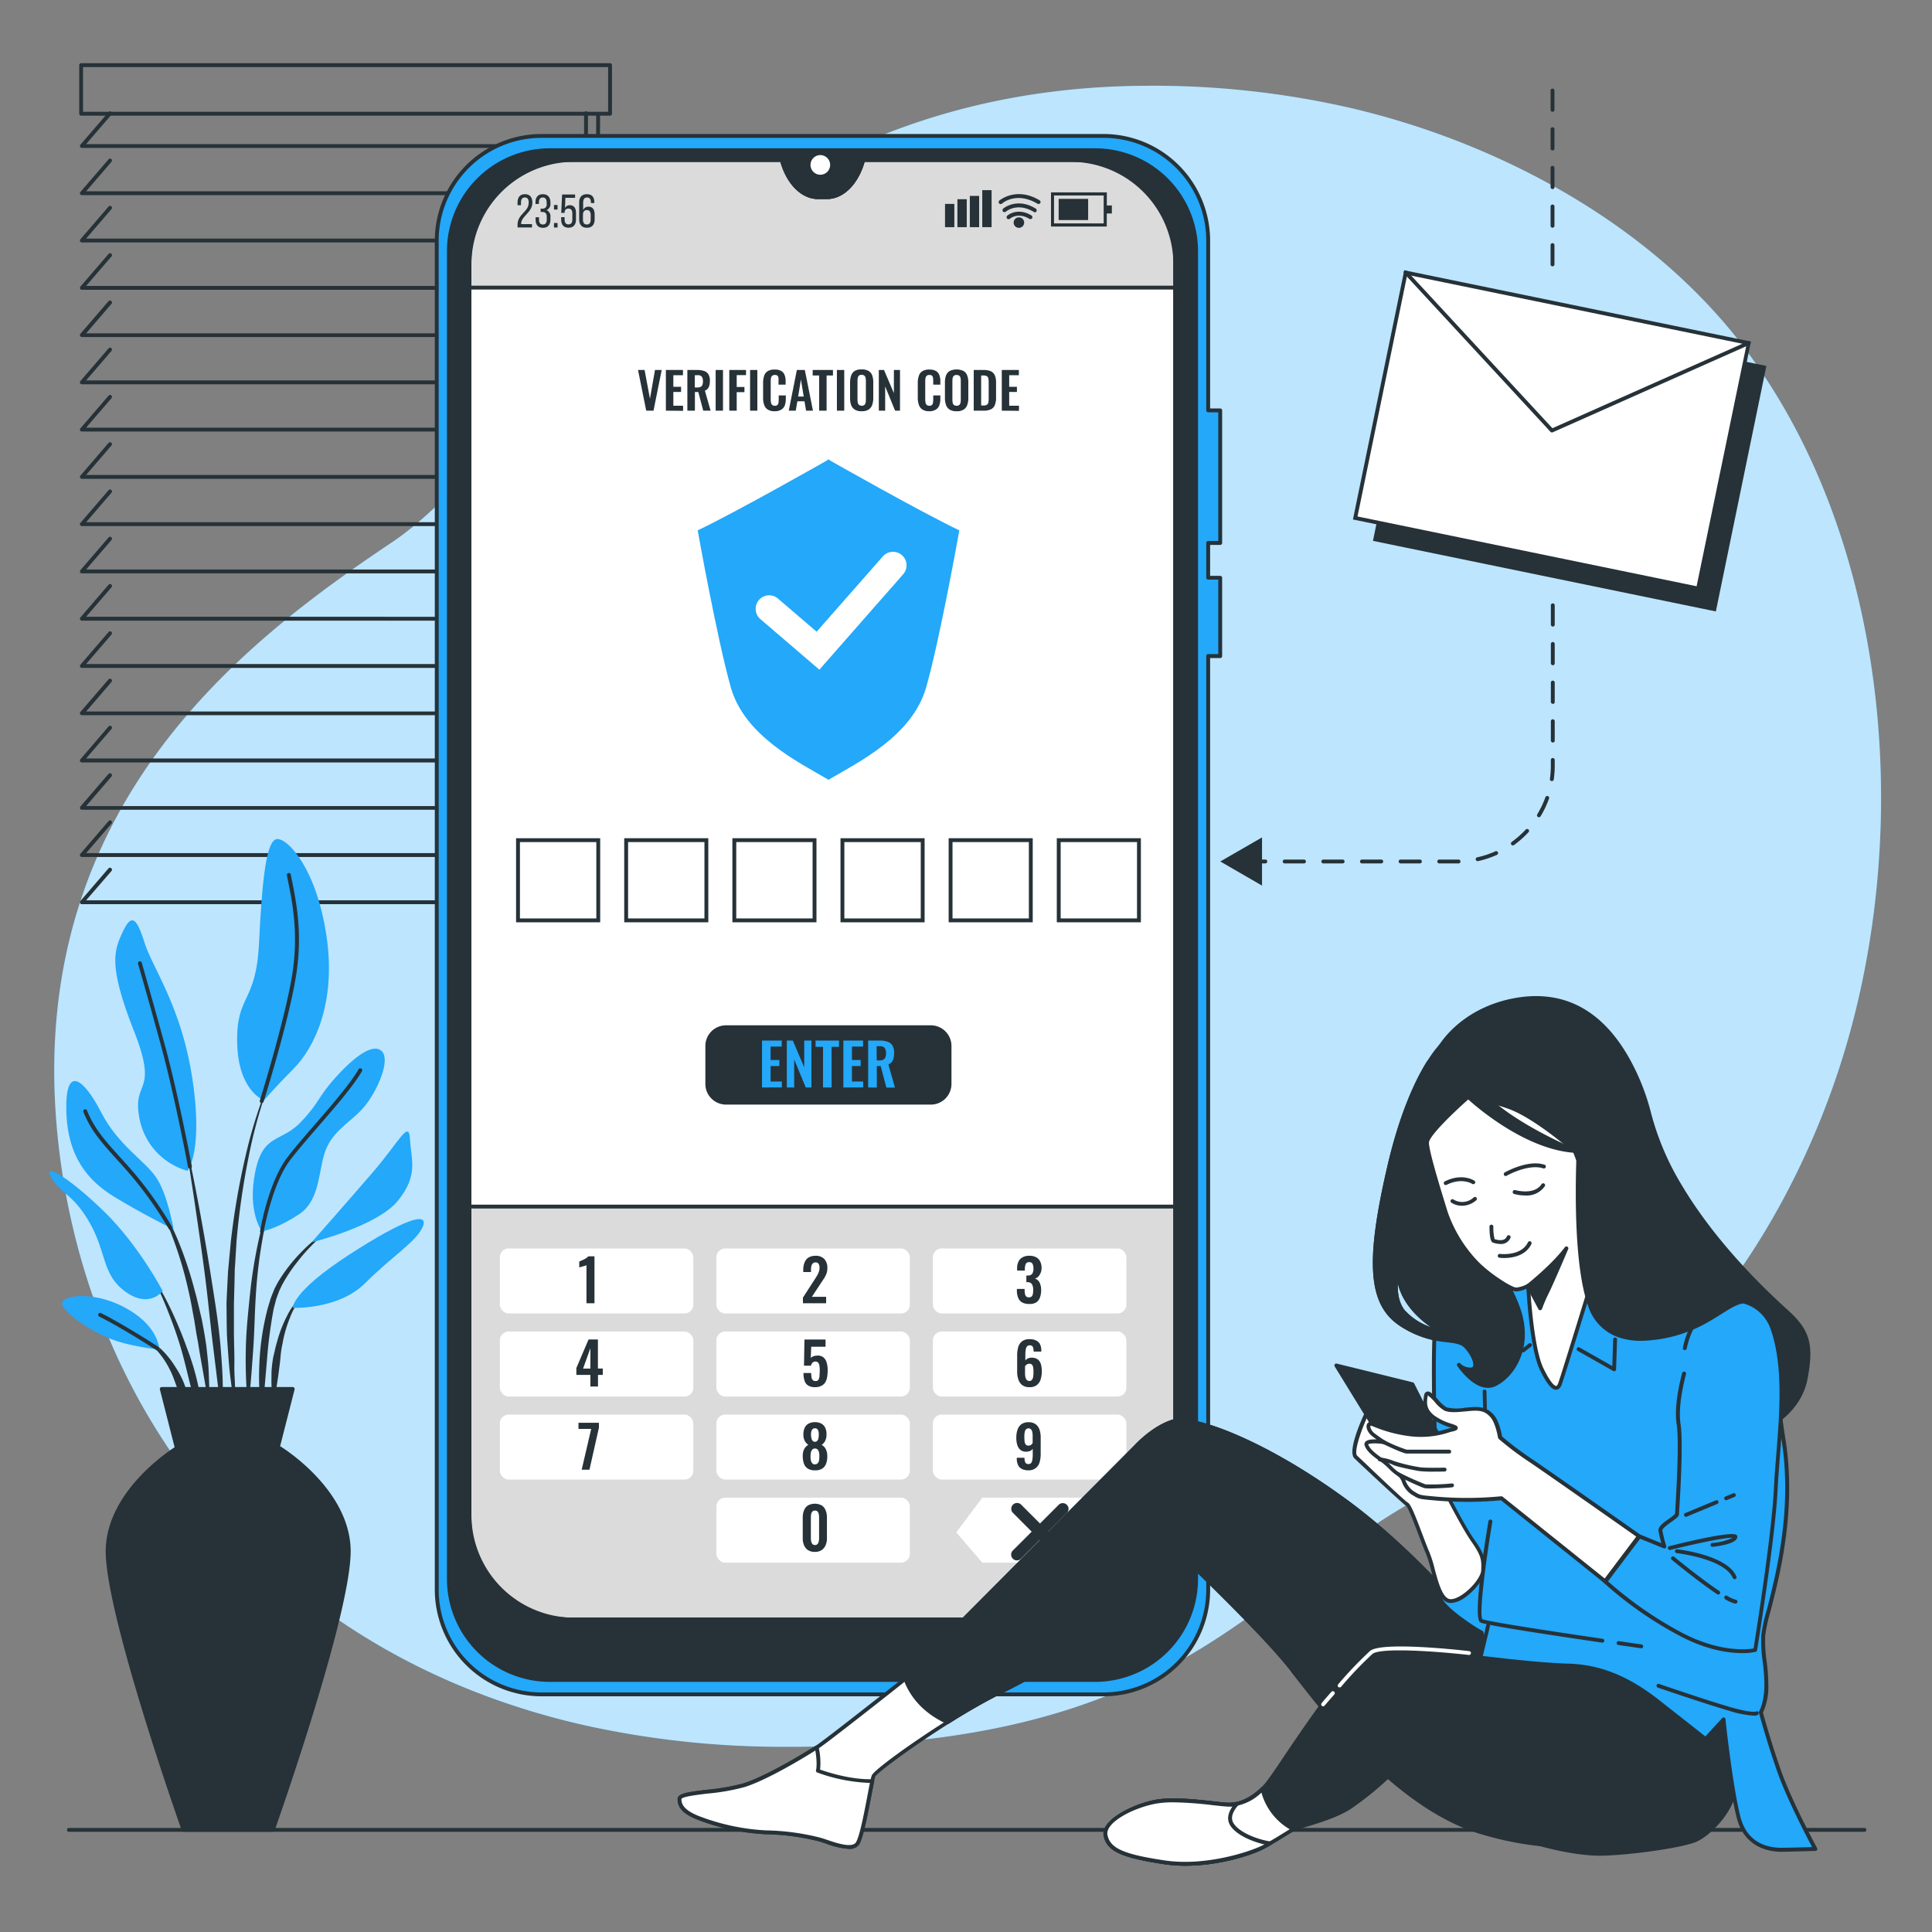 <svg xmlns="http://www.w3.org/2000/svg" viewBox="0 0 500 500"><rect x="0" y="0" width="500" height="500" fill="#808080" stroke="none"/><g id="freepik--background-simple--inject-66"><path d="M475.79,277.05c-13.49,40.89-42.56,85.72-85.35,100.31C325.8,399.42,320,452.43,202.71,452.07a236.91,236.91,0,0,1-50.94-5.47,197.3,197.3,0,0,1-24.12-7c-69.5-25.07-107.55-84.69-113-148.4-7.15-83.8,49.87-126.07,87-151s79.53-117.45,194.87-118a228.73,228.73,0,0,1,52.35,5.59c39.16,9,79.46,30.67,103.67,63.7,1.81,2.48,3.55,5,5.23,7.62C490.46,149.94,494.19,221.29,475.79,277.05Z" style="fill:#23A8FA"></path><path d="M475.79,277.05c-13.49,40.89-42.56,85.72-85.35,100.31C325.8,399.42,320,452.43,202.71,452.07a236.91,236.91,0,0,1-50.94-5.47,197.3,197.3,0,0,1-24.12-7c-69.5-25.07-107.55-84.69-113-148.4-7.15-83.8,49.87-126.07,87-151s79.53-117.45,194.87-118a228.73,228.73,0,0,1,52.35,5.59c39.16,9,79.46,30.67,103.67,63.7,1.81,2.48,3.55,5,5.23,7.62C490.46,149.94,494.19,221.29,475.79,277.05Z" style="fill:#fff;opacity:0.7"></path></g><g id="freepik--Window--inject-66"><path d="M151.66,38.28H21.19a.5.5,0,0,1-.46-.29.51.51,0,0,1,.08-.54L28.1,29a.51.51,0,0,1,.71-.05.49.49,0,0,1,.05.7l-6.58,7.65H151.16v-8a.5.5,0,0,1,1,0v8.47A.5.5,0,0,1,151.66,38.28Z" style="fill:#263238"></path><path d="M151.66,50.51H21.19a.5.5,0,0,1-.46-.29.49.49,0,0,1,.08-.53l7.29-8.47a.5.5,0,1,1,.76.65l-6.58,7.64H151.16v-8a.5.5,0,1,1,1,0V50A.5.5,0,0,1,151.66,50.51Z" style="fill:#263238"></path><path d="M151.66,62.75H21.19a.51.51,0,0,1-.46-.29.51.51,0,0,1,.08-.54l7.29-8.47a.51.51,0,0,1,.71-.05.49.49,0,0,1,.05.7l-6.58,7.65H151.16v-8a.5.5,0,0,1,1,0v8.47A.5.5,0,0,1,151.66,62.75Z" style="fill:#263238"></path><path d="M151.66,75H21.19a.5.5,0,0,1-.46-.29.51.51,0,0,1,.08-.54l7.29-8.46a.5.5,0,1,1,.76.65L22.28,74H151.16V66a.5.5,0,0,1,1,0v8.47A.5.5,0,0,1,151.66,75Z" style="fill:#263238"></path><path d="M151.66,87.22H21.19a.51.51,0,0,1-.46-.3.49.49,0,0,1,.08-.53l7.29-8.47a.51.51,0,0,1,.71,0,.49.49,0,0,1,.05.7l-6.58,7.65H151.16v-8a.5.5,0,0,1,1,0v8.47A.5.5,0,0,1,151.66,87.22Z" style="fill:#263238"></path><path d="M151.66,99.45H21.19a.5.5,0,0,1-.46-.29.51.51,0,0,1,.08-.54l7.29-8.47a.5.5,0,0,1,.76.66l-6.58,7.64H151.16v-8a.5.5,0,1,1,1,0V99A.5.5,0,0,1,151.66,99.45Z" style="fill:#263238"></path><path d="M151.66,111.68H21.19a.5.5,0,0,1-.46-.29.49.49,0,0,1,.08-.53l7.29-8.47a.52.52,0,0,1,.71-.06.51.51,0,0,1,.05.71l-6.58,7.64H151.16v-8a.5.5,0,0,1,1,0v8.47A.5.5,0,0,1,151.66,111.68Z" style="fill:#263238"></path><path d="M151.66,123.92H21.19a.51.51,0,0,1-.46-.29.51.51,0,0,1,.08-.54l7.29-8.47a.51.51,0,0,1,.71-.05.49.49,0,0,1,.05.7l-6.58,7.65H151.16v-8a.5.5,0,0,1,1,0v8.47A.5.5,0,0,1,151.66,123.92Z" style="fill:#263238"></path><path d="M151.66,136.15H21.19a.5.5,0,0,1-.46-.29.49.49,0,0,1,.08-.53l7.29-8.47a.5.5,0,1,1,.76.65l-6.58,7.64H151.16v-8a.5.5,0,0,1,1,0v8.47A.5.5,0,0,1,151.66,136.15Z" style="fill:#263238"></path><path d="M151.66,148.39H21.19a.51.51,0,0,1-.46-.3.49.49,0,0,1,.08-.53l7.29-8.47a.51.51,0,0,1,.71-.05.49.49,0,0,1,.05.7l-6.58,7.65H151.16v-8a.5.5,0,0,1,1,0v8.47A.5.5,0,0,1,151.66,148.39Z" style="fill:#263238"></path><path d="M151.66,160.62H21.19a.5.5,0,0,1-.46-.29.51.51,0,0,1,.08-.54l7.29-8.47a.5.5,0,0,1,.76.66l-6.58,7.64H151.16v-8a.5.5,0,0,1,1,0v8.47A.5.5,0,0,1,151.66,160.62Z" style="fill:#263238"></path><path d="M151.66,172.85H21.19a.5.5,0,0,1-.46-.29.49.49,0,0,1,.08-.53l7.29-8.47a.51.51,0,0,1,.71-.05.49.49,0,0,1,.05.7l-6.58,7.64H151.16v-8a.5.5,0,0,1,1,0v8.47A.5.5,0,0,1,151.66,172.85Z" style="fill:#263238"></path><path d="M151.66,185.09H21.19a.51.51,0,0,1-.46-.29.51.51,0,0,1,.08-.54l7.29-8.47a.51.51,0,0,1,.71,0,.49.49,0,0,1,.05.7l-6.58,7.65H151.16v-8a.5.5,0,0,1,1,0v8.47A.5.5,0,0,1,151.66,185.09Z" style="fill:#263238"></path><path d="M151.66,197.32H21.19a.5.5,0,0,1-.46-.29.49.49,0,0,1,.08-.53L28.1,188a.5.5,0,1,1,.76.65l-6.58,7.64H151.16v-8a.5.5,0,0,1,1,0v8.47A.5.5,0,0,1,151.66,197.32Z" style="fill:#263238"></path><path d="M151.66,209.56H21.19a.51.51,0,0,1-.46-.29.51.51,0,0,1,.08-.54l7.29-8.47a.51.51,0,0,1,.71,0,.49.49,0,0,1,.05.7l-6.58,7.65H151.16v-8a.5.5,0,0,1,1,0v8.47A.5.5,0,0,1,151.66,209.56Z" style="fill:#263238"></path><path d="M151.66,221.79H21.19a.5.5,0,0,1-.46-.29.51.51,0,0,1,.08-.54l7.29-8.47a.5.5,0,0,1,.76.66l-6.58,7.64H151.16v-8a.5.5,0,0,1,1,0v8.47A.5.5,0,0,1,151.66,221.79Z" style="fill:#263238"></path><path d="M151.66,234H21.19a.49.49,0,0,1-.38-.82l7.29-8.47a.51.51,0,0,1,.71,0,.49.49,0,0,1,.05.7L22.28,233H151.16v-8a.5.5,0,0,1,1,0v8.46A.5.5,0,0,1,151.66,234Z" style="fill:#263238"></path><path d="M157.88,29.93H21a.5.5,0,0,1-.5-.5V16.86a.5.5,0,0,1,.5-.5H157.88a.5.5,0,0,1,.5.5V29.43A.5.5,0,0,1,157.88,29.93Zm-136.39-1H157.38V17.36H21.49Z" style="fill:#263238"></path><path d="M154.79,154.81a.5.5,0,0,1-.5-.5V30a.5.5,0,1,1,1,0v124.3A.5.5,0,0,1,154.79,154.81Z" style="fill:#263238"></path><path d="M157.19,164h-4.46a.5.5,0,0,1-.5-.5v-8.76a.5.5,0,0,1,.5-.5h4.46a.5.5,0,0,1,.5.5v8.76A.5.5,0,0,1,157.19,164Zm-4-1h3.46v-7.76h-3.46Z" style="fill:#263238"></path></g><g id="freepik--Plant--inject-66"><path d="M70.2,278.88h0a.1.1,0,0,0,0-.13.1.1,0,0,0-.12.05,125.2,125.2,0,0,0-6.61,20.72A194.41,194.41,0,0,0,59.77,321l-.51,5.43c-.08.91-.18,1.81-.25,2.72l-.14,2.72c-.08,1.82-.19,3.63-.25,5.45l.05,5.45.06,2.73c.05.91.11,1.82.17,2.72.14,1.82.25,3.63.42,5.44.34,3.61.89,7.21,1.45,10.79a.08.08,0,0,0,.09.08.1.1,0,0,0,.1-.09h0c0-1.82-.09-3.63-.13-5.43s-.21-3.61-.18-5.42,0-3.61-.06-5.41l-.05-2.71,0-2.7,0-5.41.15-5.4.05-2.7c0-.9.1-1.8.15-2.7l.33-5.4a193.75,193.75,0,0,1,3.06-21.42A125.45,125.45,0,0,1,70.2,278.88Z" style="fill:#263238"></path><path d="M71,307.15a.11.11,0,0,0-.06-.12.09.09,0,0,0-.12.06,125.18,125.18,0,0,0-6.12,27.83c-.48,4.73-1,9.47-1.08,14.22a119.25,119.25,0,0,0,.51,14.26.1.1,0,0,0,.08.09.1.1,0,0,0,.11-.09c.55-4.73.88-9.46,1.21-14.18s.38-9.45.69-14.17A125.23,125.23,0,0,1,67.88,321,128.8,128.8,0,0,1,71,307.15Z" style="fill:#263238"></path><path d="M86.65,317.09a.1.1,0,0,0-.14,0A47.71,47.71,0,0,0,76,326.19a41.4,41.4,0,0,0-4.1,5.7l-.84,1.59-.66,1.65a17.39,17.39,0,0,0-.58,1.67c-.17.56-.35,1.13-.51,1.69a67.73,67.73,0,0,0-2.16,13.82,78.94,78.94,0,0,0,.52,13.92.1.1,0,0,0,.08.09.11.11,0,0,0,.11-.09l1.19-13.78a122.82,122.82,0,0,1,1.75-13.59c.12-.55.28-1.1.42-1.64a14.59,14.59,0,0,1,.48-1.63L72.3,334l.72-1.5a39.53,39.53,0,0,1,3.76-5.7,47,47,0,0,1,9.83-9.58h0A.11.11,0,0,0,86.65,317.09Z" style="fill:#263238"></path><path d="M79.06,334.79a15.31,15.31,0,0,0-4.76,5.73,33.3,33.3,0,0,0-2.67,7,18.68,18.68,0,0,0-.47,1.82l-.43,1.83a31,31,0,0,0-.46,3.72c0,1.25-.06,2.5,0,3.74a31,31,0,0,0,.49,3.72.11.11,0,0,0,.08.08.09.09,0,0,0,.11-.08,33.49,33.49,0,0,0,.66-3.66c.19-1.21.38-2.42.53-3.62s.33-2.4.43-3.61.25-2.42.52-3.6a32.25,32.25,0,0,1,2-6.95,15.31,15.31,0,0,1,4-6v0a.08.08,0,0,0,0-.12A.1.1,0,0,0,79.06,334.79Z" style="fill:#263238"></path><path d="M57.09,348.59c-.52-6.11-1.53-12.17-2.48-18.22s-2-12.09-3.12-18.12-2.34-12-3.64-18a.1.1,0,0,0-.19,0c1.05,6,2,12.08,2.89,18.13s1.78,12.11,2.55,18.17,1.33,12.16,2.09,18.21L57.43,367a.09.09,0,0,0,.09.09.11.11,0,0,0,.1-.09c.07-1.54.07-3.07.11-4.61s-.07-3.07-.09-4.6C57.58,354.71,57.32,351.66,57.09,348.59Z" style="fill:#263238"></path><path d="M53.42,348.51c-.33-2.43-.77-4.84-1.24-7.24l-.85-3.57c-.29-1.19-.55-2.38-.9-3.56a100.6,100.6,0,0,0-4.68-13.91L45,318.55l-.82-1.65c-.51-1.11-1.14-2.16-1.74-3.23a26.81,26.81,0,0,0-4.41-5.86.09.09,0,0,0-.13,0,.09.09,0,0,0,0,.13h0a26.55,26.55,0,0,1,4,6c.54,1.08,1.1,2.15,1.55,3.28l.72,1.66.64,1.7a100,100,0,0,1,4.07,13.92c.56,2.35.93,4.75,1.39,7.12l.57,3.59c.21,1.19.46,2.37.63,3.57.38,2.39.82,4.78,1.24,7.17s.81,4.8,1.31,7.19a.1.1,0,0,0,.1.08.09.09,0,0,0,.09-.09q0-3.67-.17-7.33C54,353.37,53.67,350.94,53.42,348.51Z" style="fill:#263238"></path><path d="M48.36,348.82c-1.14-3.21-2.45-6.35-3.88-9.43a84,84,0,0,0-4.87-8.94.11.11,0,0,0-.13,0,.1.1,0,0,0,0,.13,84.69,84.69,0,0,1,4.16,9.22c1.24,3.12,2.36,6.3,3.29,9.52s1.65,6.51,2.5,9.75,1.63,6.5,2.63,9.77a.1.1,0,0,0,.09.07.1.1,0,0,0,.1-.09,49,49,0,0,0-.95-10.18A64.35,64.35,0,0,0,48.36,348.82Z" style="fill:#263238"></path><path d="M48.15,359.51a21.91,21.91,0,0,0-2.7-5.65A23.28,23.28,0,0,0,41.53,349,18.26,18.26,0,0,0,39,347.11a10.34,10.34,0,0,0-2.83-1.28.1.1,0,0,0-.11.06.09.09,0,0,0,0,.12h0a13.91,13.91,0,0,1,4.69,3.64,22,22,0,0,1,3.27,4.95c.93,1.76,1.41,3.7,2.22,5.51.35.93.71,1.86,1.12,2.79a23.87,23.87,0,0,0,1.23,2.82h0a.1.1,0,0,0,.08.05.11.11,0,0,0,.11-.09,23.34,23.34,0,0,0-.12-3.13C48.61,361.54,48.39,360.52,48.15,359.51Z" style="fill:#263238"></path><path d="M48.52,303a17.39,17.39,0,0,1-12.33-13.1c-2.32-10.8,5.14-6.17-1.54-23.14s-5.14-20.81-2.83-25.7,3.6-3.34,5.65,3.09S47,260.6,49.81,279.36,48.52,303,48.52,303Z" style="fill:#23A8FA"></path><path d="M68.32,284.76s-6.69-2.32-6.94-14.91,4.88-10,5.65-25.7,1.8-26.73,4.63-27,10.28,7.71,12.85,25.19-3.34,29-8.48,34.18S68.32,284.76,68.32,284.76Z" style="fill:#23A8FA"></path><path d="M44.93,318.17s-1.55-9.25-4.63-13.62-9.77-8.23-14.14-16.71-9.25-12.59-9-.51,5.65,18.24,12.34,22.36S44.93,318.17,44.93,318.17Z" style="fill:#23A8FA"></path><path d="M42.1,334.1s-6.17-11.82-15.16-20.56-16.2-13.11-13.63-8.74,5.66,4.12,10,11.83,3.08,13.36,9.25,17.73S42.1,334.1,42.1,334.1Z" style="fill:#23A8FA"></path><path d="M41.33,349.27c-.26-.77-.52-6.43-9.25-11s-17-2.83-15.94-.52,6.43,6.17,11.82,8.48S41.33,349.27,41.33,349.27Z" style="fill:#23A8FA"></path><path d="M67.8,318.68S64,313.8,66,303.52s6.68-7.71,11.83-13.11,4.11-6.17,9.25-11.82,9.76-8.74,11.82-6.43-1,9.51-4.11,13.62-8,6.17-10.28,11.31-1.29,13.37-7.2,17.22S67.8,318.68,67.8,318.68Z" style="fill:#23A8FA"></path><path d="M80.65,321.51S89.91,311,96.59,303.26s9.25-13.62,9.51-8.48,2.31,9.25-3.09,15.93S80.65,321.51,80.65,321.51Z" style="fill:#23A8FA"></path><path d="M75.77,338.47s-.26-4.11,14.39-13.62,20.82-11.31,19.28-7.45-8,7.71-14.91,14.65S75.77,338.47,75.77,338.47Z" style="fill:#23A8FA"></path><path d="M49.14,302.41a.51.51,0,0,1-.5-.41c0-.18-3.47-18.57-7-31.5s-5.89-21-5.91-21.07a.49.49,0,0,1,.34-.62.5.5,0,0,1,.62.34c0,.08,2.35,8.12,5.91,21.08s7,31.4,7.05,31.59a.5.5,0,0,1-.4.58Z" style="fill:#263238"></path><path d="M67.72,285.45l-.15,0a.5.5,0,0,1-.32-.63c.06-.2,6.26-20.09,8.28-32,1.84-10.77.17-19.06-.93-24.54-.13-.62-.25-1.21-.35-1.75a.5.5,0,1,1,1-.19c.11.54.22,1.12.35,1.74,1.11,5.56,2.8,14,.94,24.91-2,12-8.26,31.93-8.32,32.13A.5.5,0,0,1,67.72,285.45Z" style="fill:#263238"></path><path d="M44.12,318.28a.5.5,0,0,1-.44-.25,97.3,97.3,0,0,0-9.42-13.42c-1.44-1.71-2.78-3.19-4.08-4.62-3.71-4.11-6.65-7.36-8.59-12.22a.49.49,0,0,1,.28-.65.5.5,0,0,1,.65.28c1.87,4.69,4.76,7.88,8.41,11.92,1.3,1.44,2.64,2.92,4.1,4.64a98.49,98.49,0,0,1,9.52,13.58.5.5,0,0,1-.19.68A.53.53,0,0,1,44.12,318.28Z" style="fill:#263238"></path><path d="M67.8,319.18h-.08a.49.49,0,0,1-.41-.57c.08-.51,2.13-12.53,7-19,1.9-2.5,4.51-5.51,7.27-8.69,4.36-5,8.87-10.24,11.21-14.14a.5.5,0,1,1,.85.51c-2.38,4-6.92,9.22-11.31,14.28-2.75,3.17-5.34,6.17-7.22,8.64-4.75,6.25-6.82,18.42-6.85,18.54A.49.49,0,0,1,67.8,319.18Z" style="fill:#263238"></path><path d="M40.72,349.49a.56.56,0,0,1-.27-.08c-.08-.06-8.69-5.66-14.77-8.69a.51.51,0,0,1-.22-.67.5.5,0,0,1,.67-.23c6.12,3.07,14.78,8.69,14.87,8.75a.5.5,0,0,1,.14.69A.48.48,0,0,1,40.72,349.49Z" style="fill:#263238"></path><path d="M90.25,400.79c-.58-15.59-17.91-26-17.91-26H45.78s-17.33,10.4-17.91,26,19.64,72.78,19.64,72.78h23.1S90.82,416.39,90.25,400.79Z" style="fill:#263238"></path><path d="M70.61,474.07H47.51a.5.5,0,0,1-.47-.33c-.83-2.34-20.24-57.45-19.67-73,.58-15.68,18-26.3,18.15-26.4a.48.48,0,0,1,.26-.07H72.34a.48.48,0,0,1,.26.07c.17.1,17.56,10.72,18.14,26.4h0c.58,15.52-18.84,70.63-19.66,73A.5.5,0,0,1,70.61,474.07Zm-22.74-1H70.25c1.66-4.71,20-57.55,19.5-72.26-.54-14.48-16-24.57-17.55-25.51H45.92c-1.5.94-17,11-17.55,25.51C27.83,415.52,46.21,468.36,47.87,473.07Z" style="fill:#263238"></path><polygon points="75.76 359.46 41.87 359.46 45.78 374.8 71.85 374.8 75.76 359.46" style="fill:#263238"></polygon><path d="M71.85,375.3H45.78a.51.51,0,0,1-.49-.38l-3.91-15.33a.54.54,0,0,1,.09-.43.49.49,0,0,1,.4-.2H75.76a.51.51,0,0,1,.48.63l-3.91,15.33A.49.49,0,0,1,71.85,375.3Zm-25.68-1H71.46L75.11,360H42.51Z" style="fill:#263238"></path></g><g id="freepik--Device--inject-66"><path d="M482.51,474.07H17.83a.5.5,0,0,1-.5-.5.5.5,0,0,1,.5-.5H482.51a.5.5,0,0,1,.5.5A.5.5,0,0,1,482.51,474.07Z" style="fill:#263238"></path><path d="M304.18,58.46V402.08a17.08,17.08,0,0,1-17.08,17.08H138.62a17.08,17.08,0,0,1-17.08-17.08V58.45a17.07,17.07,0,0,1,17.07-17.07h63.73l.06.19C204,47.29,207.64,51,211.7,51H214c4.06,0,7.71-3.72,9.3-9.44l.07-.19H287.1A17.08,17.08,0,0,1,304.18,58.46Z" style="fill:#fff"></path><path d="M287.1,419.66H138.62A17.6,17.6,0,0,1,121,402.08V58.45a17.59,17.59,0,0,1,17.57-17.57h64.11l.16.56c1.53,5.51,5,9.07,8.82,9.07H214c3.83,0,7.29-3.56,8.82-9.07l.18-.56H287.1a17.6,17.6,0,0,1,17.58,17.58V402.08A17.6,17.6,0,0,1,287.1,419.66ZM138.61,41.88A16.59,16.59,0,0,0,122,58.45V402.08a16.6,16.6,0,0,0,16.58,16.58H287.1a16.6,16.6,0,0,0,16.58-16.58V58.46A16.6,16.6,0,0,0,287.1,41.88H223.76c-1.68,5.85-5.49,9.63-9.74,9.63H211.7c-4.25,0-8.06-3.78-9.74-9.63Z" style="fill:#263238"></path><rect x="183.09" y="265.85" width="62.65" height="19.52" rx="4.84" style="fill:#263238"></rect><path d="M240.89,285.87h-53a5.35,5.35,0,0,1-5.34-5.34v-9.84a5.34,5.34,0,0,1,5.34-5.34h53a5.35,5.35,0,0,1,5.35,5.34v9.84A5.35,5.35,0,0,1,240.89,285.87Zm-53-19.52a4.34,4.34,0,0,0-4.34,4.34v9.84a4.35,4.35,0,0,0,4.34,4.34h53a4.35,4.35,0,0,0,4.35-4.34v-9.84a4.34,4.34,0,0,0-4.35-4.34Z" style="fill:#263238"></path><path d="M121.54,312.26v89.82a17.08,17.08,0,0,0,17.08,17.08H287.1a17.08,17.08,0,0,0,17.08-17.08V312.26Z" style="fill:#dbdbdb"></path><path d="M287.1,419.66H138.62A17.6,17.6,0,0,1,121,402.08V312.26a.5.5,0,0,1,.5-.5H304.18a.5.5,0,0,1,.5.5v89.82A17.6,17.6,0,0,1,287.1,419.66ZM122,312.76v89.32a16.6,16.6,0,0,0,16.58,16.58H287.1a16.6,16.6,0,0,0,16.58-16.58V312.76Z" style="fill:#263238"></path><rect x="129.36" y="323.1" width="50.07" height="16.82" rx="2.27" style="fill:#fff"></rect><rect x="185.4" y="323.1" width="50.07" height="16.82" rx="2.27" style="fill:#fff"></rect><rect x="241.43" y="323.1" width="50.07" height="16.82" rx="2.27" style="fill:#fff"></rect><rect x="129.36" y="344.6" width="50.07" height="16.82" rx="2.27" style="fill:#fff"></rect><rect x="185.4" y="344.6" width="50.07" height="16.82" rx="2.27" style="fill:#fff"></rect><rect x="241.43" y="344.6" width="50.07" height="16.82" rx="2.27" style="fill:#fff"></rect><rect x="129.36" y="366.09" width="50.07" height="16.82" rx="2.27" style="fill:#fff"></rect><rect x="185.4" y="366.09" width="50.07" height="16.82" rx="2.27" style="fill:#fff"></rect><rect x="241.43" y="366.09" width="50.07" height="16.82" rx="2.27" style="fill:#fff"></rect><rect x="185.4" y="387.59" width="50.07" height="16.82" rx="2.27" style="fill:#fff"></rect><polygon points="285.46 404.41 254.22 404.41 247.48 396.58 254.22 387.59 285.46 387.59 285.46 404.41" style="fill:#fff"></polygon><path d="M214.86,119.2l-.45-.34-.45.34s-23,13.09-33.4,18.06c0,0,5,28,8.57,40.62s17.61,19.41,25.28,23.92c7.68-4.51,21.67-11.28,25.28-23.92s8.58-40.62,8.58-40.62C237.88,132.29,214.86,119.2,214.86,119.2Z" style="fill:#23A8FA"></path><path d="M212.05,173.31l-15.26-13.08a3.5,3.5,0,0,1,4.55-5.32l10,8.58L228.48,144a3.5,3.5,0,0,1,5.26,4.62Z" style="fill:#fff"></path><rect x="134.06" y="217.43" width="20.76" height="20.76" style="fill:#fff"></rect><path d="M155.33,238.69H133.56V216.93h21.77Zm-20.77-1h19.77V217.93H134.56Z" style="fill:#263238"></path><rect x="162.05" y="217.43" width="20.76" height="20.76" style="fill:#fff"></rect><path d="M183.31,238.69H161.55V216.93h21.76Zm-20.76-1h19.76V217.93H162.55Z" style="fill:#263238"></path><rect x="190.04" y="217.43" width="20.76" height="20.76" style="fill:#fff"></rect><path d="M211.3,238.69H189.54V216.93H211.3Zm-20.76-1H210.3V217.93H190.54Z" style="fill:#263238"></path><rect x="218.02" y="217.43" width="20.76" height="20.76" style="fill:#fff"></rect><path d="M239.29,238.69H217.52V216.93h21.77Zm-20.77-1h19.77V217.93H218.52Z" style="fill:#263238"></path><rect x="246.01" y="217.43" width="20.76" height="20.76" style="fill:#fff"></rect><path d="M267.27,238.69H245.51V216.93h21.76Zm-20.76-1h19.76V217.93H246.51Z" style="fill:#263238"></path><rect x="274" y="217.43" width="20.76" height="20.76" style="fill:#fff"></rect><path d="M295.26,238.69H273.5V216.93h21.76Zm-20.76-1h19.76V217.93H274.5Z" style="fill:#263238"></path><path d="M304.18,74.44v-16A17.08,17.08,0,0,0,287.1,41.38H223.38l-.06.19C221.73,47.29,218.08,51,214,51H211.7c-4.06,0-7.72-3.72-9.3-9.44l-.06-.19H138.61a17.07,17.07,0,0,0-17.07,17.07v16Z" style="fill:#dbdbdb"></path><path d="M304.17,74.94H121.54a.5.5,0,0,1-.5-.5v-16a17.59,17.59,0,0,1,17.57-17.57h63.73a.49.49,0,0,1,.48.37l.06.19c1.53,5.51,5,9.07,8.82,9.07H214c3.83,0,7.29-3.56,8.82-9.07l.07-.21a.49.49,0,0,1,.47-.35H287.1a17.59,17.59,0,0,1,17.57,17.58v16A.5.5,0,0,1,304.17,74.94ZM122,73.94H303.67V58.46A16.59,16.59,0,0,0,287.1,41.88H223.76c-1.68,5.85-5.49,9.63-9.74,9.63H211.7c-4.25,0-8.06-3.78-9.74-9.63H138.61A16.59,16.59,0,0,0,122,58.45Z" style="fill:#263238"></path><path d="M315.79,140.53V106.21h-3.11V62.27A27.08,27.08,0,0,0,285.6,35.18H140.12A27.09,27.09,0,0,0,113,62.27V411.42a27.08,27.08,0,0,0,27.09,27.08H285.6a27.07,27.07,0,0,0,27.08-27.08V169.78h3.11V149.5h-3.11v-9ZM304.18,392.07a27.09,27.09,0,0,1-27.09,27.09H148.63a27.09,27.09,0,0,1-27.09-27.09V68.46a27.09,27.09,0,0,1,27.09-27.08h53.71l.06.19C204,47.29,207.64,51,211.7,51H214c4.06,0,7.71-3.72,9.3-9.44l.07-.19h53.7a27.09,27.09,0,0,1,27.09,27.08Z" style="fill:#23A8FA"></path><path d="M285.6,439H140.12a27.62,27.62,0,0,1-27.59-27.58V62.27a27.63,27.63,0,0,1,27.59-27.59H285.6a27.62,27.62,0,0,1,27.58,27.59v43.44h2.61a.5.5,0,0,1,.5.5v34.32a.5.5,0,0,1-.5.5h-2.61v8h2.61a.5.5,0,0,1,.5.5v20.28a.5.5,0,0,1-.5.5h-2.61V411.42A27.61,27.61,0,0,1,285.6,439ZM140.12,35.68a26.62,26.62,0,0,0-26.59,26.59V411.42A26.61,26.61,0,0,0,140.12,438H285.6a26.61,26.61,0,0,0,26.58-26.58V169.78a.5.5,0,0,1,.5-.5h2.61V150h-2.61a.51.51,0,0,1-.5-.5v-9a.5.5,0,0,1,.5-.5h2.61V106.71h-2.61a.51.51,0,0,1-.5-.5V62.27A26.61,26.61,0,0,0,285.6,35.68Zm137,384H148.63A27.63,27.63,0,0,1,121,392.07V68.46a27.62,27.62,0,0,1,27.59-27.58h53.71a.48.48,0,0,1,.48.37l.06.19c1.53,5.51,5,9.07,8.82,9.07H214c3.83,0,7.29-3.56,8.82-9.07l.07-.21a.49.49,0,0,1,.47-.35h53.71a27.62,27.62,0,0,1,27.59,27.58V392.07A27.63,27.63,0,0,1,277.09,419.66ZM148.63,41.88A26.61,26.61,0,0,0,122,68.46V392.07a26.62,26.62,0,0,0,26.59,26.59H277.09a26.62,26.62,0,0,0,26.59-26.59V68.46a26.61,26.61,0,0,0-26.59-26.58H223.76c-1.68,5.85-5.49,9.63-9.74,9.63H211.7c-4.25,0-8.06-3.78-9.74-9.63Z" style="fill:#263238"></path><path d="M283.43,38.91H142.29A26.13,26.13,0,0,0,116.17,65V408.65a26.12,26.12,0,0,0,26.12,26.12H283.43a26.12,26.12,0,0,0,26.12-26.12V65A26.13,26.13,0,0,0,283.43,38.91ZM304.18,393a26.13,26.13,0,0,1-26.13,26.12H147.67A26.13,26.13,0,0,1,121.54,393V67.49a26.11,26.11,0,0,1,26.12-26.11h54.68l.06.19C204,47.29,207.64,51,211.7,51H214c4.06,0,7.71-3.72,9.3-9.44l.07-.19h54.66A26.12,26.12,0,0,1,304.18,67.5Z" style="fill:#263238"></path><path d="M283.43,435.27H142.29a26.65,26.65,0,0,1-26.62-26.62V65a26.65,26.65,0,0,1,26.62-26.62H283.43A26.65,26.65,0,0,1,310.05,65V408.65A26.65,26.65,0,0,1,283.43,435.27ZM142.29,39.42A25.65,25.65,0,0,0,116.67,65V408.65a25.65,25.65,0,0,0,25.62,25.62H283.43a25.65,25.65,0,0,0,25.62-25.62V65a25.65,25.65,0,0,0-25.62-25.62ZM278.05,419.66H147.67A26.66,26.66,0,0,1,121,393V67.49a26.65,26.65,0,0,1,26.62-26.61h54.68a.48.48,0,0,1,.48.37l.06.19c1.53,5.51,5,9.07,8.82,9.07H214c3.83,0,7.29-3.56,8.82-9.07l.07-.21a.49.49,0,0,1,.47-.35h54.67A26.66,26.66,0,0,1,304.68,67.5V393A26.66,26.66,0,0,1,278.05,419.66ZM147.66,41.88A25.64,25.64,0,0,0,122,67.49V393a25.66,25.66,0,0,0,25.63,25.62H278.05A25.66,25.66,0,0,0,303.68,393V67.5a25.65,25.65,0,0,0-25.63-25.62H223.76c-1.68,5.85-5.49,9.63-9.74,9.63H211.7c-4.25,0-8.06-3.78-9.74-9.63Z" style="fill:#263238"></path><path d="M214.84,42.67a2.54,2.54,0,1,0-2.54,2.55A2.54,2.54,0,0,0,214.84,42.67Z" style="fill:#fff"></path><path d="M137.78,52.42c0,2.57-2.89,3.5-2.91,5.46V58h2.81v.87h-3.74v-.73c0-2.76,2.89-3.29,2.89-5.7,0-.87-.3-1.34-1-1.34s-1,.5-1,1.26v.75h-.89v-.69c0-1.31.59-2.17,1.91-2.17S137.78,51.11,137.78,52.42Z" style="fill:#263238"></path><path d="M142.45,52.4v.22a1.71,1.71,0,0,1-1,1.76,1.7,1.7,0,0,1,1,1.77v.66c0,1.3-.61,2.15-1.93,2.15s-1.91-.85-1.91-2.15v-.59h.89v.65c0,.76.31,1.23,1,1.23s1-.45,1-1.32v-.66c0-.84-.36-1.24-1.08-1.26h-.51V54h.56a1,1,0,0,0,1-1.17v-.39c0-.88-.31-1.33-1-1.33s-1,.48-1,1.25v.43h-.89V52.4c0-1.3.61-2.14,1.91-2.14S142.45,51.1,142.45,52.4Z" style="fill:#263238"></path><path d="M144.29,53.05v1.18h-.92V53.05Zm0,4.65v1.18h-.92V57.7Z" style="fill:#263238"></path><path d="M146.22,53.82a1.36,1.36,0,0,1,1.26-.71c1.1,0,1.59.81,1.59,2v1.67c0,1.3-.62,2.15-1.93,2.15s-1.91-.85-1.91-2.15v-.58h.89v.64c0,.76.32,1.23,1,1.23s1-.47,1-1.23V55.21c0-.77-.32-1.23-1-1.23a.92.92,0,0,0-1,.91v.2h-.88l.23-4.75h3.36v.86h-2.51Z" style="fill:#263238"></path><path d="M153.81,52.39v.16h-.89v-.22c0-.77-.31-1.22-1-1.22s-1,.47-1,1.38V54.4a1.39,1.39,0,0,1,1.38-.91c1.1,0,1.59.79,1.59,2v1.3c0,1.3-.65,2.15-2,2.15s-2-.85-2-2.15V52.45c0-1.35.61-2.19,2-2.19S153.81,51.09,153.81,52.39Zm-2.94,3.2v1.28c0,.76.32,1.23,1,1.23s1-.47,1-1.23V55.59c0-.77-.33-1.23-1-1.23S150.87,54.82,150.87,55.59Z" style="fill:#263238"></path><rect x="244.57" y="52.77" width="2.41" height="6.02" style="fill:#263238"></rect><rect x="247.78" y="51.56" width="2.41" height="7.23" style="fill:#263238"></rect><rect x="250.99" y="50.7" width="2.41" height="8.09" style="fill:#263238"></rect><rect x="254.21" y="49.21" width="2.41" height="9.58" style="fill:#263238"></rect><path d="M286.43,58.63H272V49.79h14.45Zm-13.65-.81h12.85V50.59H272.78Z" style="fill:#263238"></path><rect x="273.98" y="51.47" width="7.63" height="5.48" style="fill:#263238"></rect><rect x="285.93" y="53.17" width="1.82" height="2.08" style="fill:#263238"></rect><path d="M266.68,56.7a.55.55,0,0,1-.28-.07c-2.94-1.75-4.89-.13-5-.06a.54.54,0,0,1-.76,0,.55.55,0,0,1,.05-.76c.1-.09,2.59-2.22,6.23-.06a.54.54,0,0,1,.19.74A.53.53,0,0,1,266.68,56.7Z" style="fill:#263238"></path><path d="M267.76,54.89a.45.45,0,0,1-.27-.08c-4.26-2.53-7.12-.08-7.15-.06a.54.54,0,0,1-.76,0,.56.56,0,0,1,.05-.77s3.49-3,8.41,0a.54.54,0,0,1-.28,1Z" style="fill:#263238"></path><path d="M268.75,52.79a.53.53,0,0,1-.27-.08c-5.39-3.2-9-.19-9.12-.06a.54.54,0,0,1-.77,0,.55.55,0,0,1,.05-.76c.05,0,4.3-3.68,10.39-.06a.55.55,0,0,1,.19.74A.56.56,0,0,1,268.75,52.79Z" style="fill:#263238"></path><path d="M265.05,57.61a1.36,1.36,0,1,1-1.35-1.36A1.35,1.35,0,0,1,265.05,57.61Z" style="fill:#263238"></path><path d="M271.27,396.4l4.87-4.87a1.5,1.5,0,0,0-2.12-2.12l-4.87,4.87-4.87-4.87a1.5,1.5,0,0,0-2.13,2.12L267,396.4l-4.88,4.87a1.51,1.51,0,0,0,0,2.12,1.51,1.51,0,0,0,2.13,0l4.87-4.87,4.87,4.87a1.47,1.47,0,0,0,1.06.44,1.45,1.45,0,0,0,1.06-.44,1.49,1.49,0,0,0,0-2.12Z" style="fill:#263238"></path><path d="M151.78,337.28v-9.85l-.35.14-.58.17-.58.16a2.09,2.09,0,0,0-.36.12v-1.55l.52-.21.67-.31a5.38,5.38,0,0,0,.66-.38,2.75,2.75,0,0,0,.5-.44h1.59v12.15Z" style="fill:#263238"></path><path d="M207.8,337.28v-1.46l3-4.64c.22-.34.43-.66.62-1a4.53,4.53,0,0,0,.48-1,3.08,3.08,0,0,0,.19-1.11,1.87,1.87,0,0,0-.24-1,.84.84,0,0,0-.75-.36,1,1,0,0,0-.75.27,1.43,1.43,0,0,0-.37.7,4.72,4.72,0,0,0-.1,1v.52h-2v-.54a5,5,0,0,1,.33-1.9,2.67,2.67,0,0,1,1-1.29A3.4,3.4,0,0,1,211,325a3,3,0,0,1,2.34.84,3.31,3.31,0,0,1,.78,2.34,4.17,4.17,0,0,1-.21,1.36,5.9,5.9,0,0,1-.56,1.16q-.34.56-.75,1.14l-2.49,3.78h3.69v1.66Z" style="fill:#263238"></path><path d="M266.32,337.46a3.56,3.56,0,0,1-1.84-.42,2.48,2.48,0,0,1-1-1.22,4.87,4.87,0,0,1-.31-1.83v-.42h2v.35a5.11,5.11,0,0,0,.11,1,1.16,1.16,0,0,0,.33.62,1.05,1.05,0,0,0,.69.21.94.94,0,0,0,.69-.23,1.21,1.21,0,0,0,.32-.66,6.2,6.2,0,0,0,.08-1,3.15,3.15,0,0,0-.29-1.46,1.24,1.24,0,0,0-1.13-.57h-.35V330.1H266a1.38,1.38,0,0,0,1.14-.44,2.39,2.39,0,0,0,.31-1.38,2.67,2.67,0,0,0-.23-1.2.92.92,0,0,0-.89-.43.87.87,0,0,0-.87.48,3.26,3.26,0,0,0-.23,1.24v.45h-2v-.58a3.92,3.92,0,0,1,.36-1.76,2.52,2.52,0,0,1,1.08-1.11,3.49,3.49,0,0,1,1.71-.38,3.67,3.67,0,0,1,1.74.37,2.5,2.5,0,0,1,1.07,1.09,3.8,3.8,0,0,1,.37,1.74A3.18,3.18,0,0,1,269,330a2,2,0,0,1-1.16.9,2,2,0,0,1,.84.52,2.51,2.51,0,0,1,.56,1,4.33,4.33,0,0,1,.21,1.44,5.64,5.64,0,0,1-.31,1.92,2.59,2.59,0,0,1-1,1.3A3.27,3.27,0,0,1,266.32,337.46Z" style="fill:#263238"></path><path d="M152.79,358.82v-3h-3.63v-1.77l3.16-7.4h2.42v7.52H156v1.65h-1.24v3Zm-1.89-4.63h1.89v-5.28Z" style="fill:#263238"></path><path d="M211,359a3.33,3.33,0,0,1-1.88-.45,2.26,2.26,0,0,1-.92-1.27,6.28,6.28,0,0,1-.26-1.94h2a6,6,0,0,0,.08,1.09,1.31,1.31,0,0,0,.33.73.87.87,0,0,0,.72.25.82.82,0,0,0,.75-.34,2.19,2.19,0,0,0,.27-.94c0-.41.06-.88.06-1.42a7.46,7.46,0,0,0-.08-1.23,1.66,1.66,0,0,0-.32-.82.93.93,0,0,0-.75-.29,1,1,0,0,0-.72.29,1.83,1.83,0,0,0-.42.78h-1.79l.12-6.77h5.46v1.86h-3.71l-.12,2.93a1.46,1.46,0,0,1,.65-.44,3.08,3.08,0,0,1,1-.19,2.34,2.34,0,0,1,1.56.4,2.61,2.61,0,0,1,.88,1.31,6.47,6.47,0,0,1,.29,2,10.82,10.82,0,0,1-.13,1.77,3.92,3.92,0,0,1-.47,1.4,2.39,2.39,0,0,1-1,.92A3.41,3.41,0,0,1,211,359Z" style="fill:#263238"></path><path d="M266.39,359a3,3,0,0,1-1.83-.53,3,3,0,0,1-1-1.43,6.18,6.18,0,0,1-.32-2v-4.26a7.83,7.83,0,0,1,.27-2.14,2.87,2.87,0,0,1,1-1.51,3,3,0,0,1,1.93-.55,3.69,3.69,0,0,1,1.74.35,2.18,2.18,0,0,1,1,1,3.91,3.91,0,0,1,.31,1.66s0,.06,0,.1a.34.34,0,0,1,0,.1h-2a3,3,0,0,0-.19-1.22.83.83,0,0,0-.84-.4.85.85,0,0,0-.63.24,1.49,1.49,0,0,0-.35.78,7.22,7.22,0,0,0-.12,1.47v1.45a1.52,1.52,0,0,1,.64-.55,2.83,2.83,0,0,1,2.56.24,2.49,2.49,0,0,1,.82,1.24,6.32,6.32,0,0,1,.24,1.82,7,7,0,0,1-.3,2.12,3,3,0,0,1-1,1.48A3,3,0,0,1,266.39,359Zm0-1.61a.81.81,0,0,0,.66-.27,1.62,1.62,0,0,0,.32-.75,6.12,6.12,0,0,0,.09-1.12c0-.44,0-.84-.05-1.18a1.73,1.73,0,0,0-.28-.83.88.88,0,0,0-.75-.3,1.19,1.19,0,0,0-.47.09,1.47,1.47,0,0,0-.38.25,1.66,1.66,0,0,0-.25.3v1.91a4.59,4.59,0,0,0,.1.94,1.49,1.49,0,0,0,.35.7A.87.87,0,0,0,266.4,357.38Z" style="fill:#263238"></path><path d="M150.54,380.36,153,369.8h-3.29v-1.59H155v1.27l-2.45,10.88Z" style="fill:#263238"></path><path d="M210.91,380.52a3.33,3.33,0,0,1-1.86-.46,2.52,2.52,0,0,1-1-1.3,5.67,5.67,0,0,1-.3-1.93,4.75,4.75,0,0,1,.09-1,3.23,3.23,0,0,1,.29-.81,2.43,2.43,0,0,1,.46-.63,2.28,2.28,0,0,1,.61-.46,3.06,3.06,0,0,1-.91-1,3.51,3.51,0,0,1-.38-1.66,4.24,4.24,0,0,1,.32-1.71,2.31,2.31,0,0,1,1-1.11,3.31,3.31,0,0,1,1.68-.39,3.26,3.26,0,0,1,1.68.39,2.36,2.36,0,0,1,1,1.11,3.93,3.93,0,0,1,.31,1.71,3.53,3.53,0,0,1-.37,1.67,2.86,2.86,0,0,1-.89,1,2.33,2.33,0,0,1,.62.46,2.4,2.4,0,0,1,.45.63,3.23,3.23,0,0,1,.29.81,4.72,4.72,0,0,1,.1,1,5.22,5.22,0,0,1-.3,1.93,2.57,2.57,0,0,1-1,1.3A3.34,3.34,0,0,1,210.91,380.52Zm0-1.57a.89.89,0,0,0,.74-.3,1.51,1.51,0,0,0,.33-.76,5.78,5.78,0,0,0,.07-.94,4.53,4.53,0,0,0-.07-1,1.76,1.76,0,0,0-.34-.77.9.9,0,0,0-.73-.3.86.86,0,0,0-.71.3,1.73,1.73,0,0,0-.35.76,5.21,5.21,0,0,0-.09,1,5,5,0,0,0,.08.95,1.52,1.52,0,0,0,.34.76A.93.93,0,0,0,210.91,379Zm0-5.81a.76.76,0,0,0,.59-.26,1.39,1.39,0,0,0,.31-.68,4.91,4.91,0,0,0,.09-1,2.47,2.47,0,0,0-.22-1.13.8.8,0,0,0-.77-.43.81.81,0,0,0-.77.43,2.17,2.17,0,0,0-.25,1.11,4.34,4.34,0,0,0,.1,1,1.39,1.39,0,0,0,.32.69A.8.8,0,0,0,210.91,373.14Z" style="fill:#263238"></path><path d="M210.91,401.63a3.17,3.17,0,0,1-1.76-.44,2.79,2.79,0,0,1-1.05-1.25,4.39,4.39,0,0,1-.35-1.83v-5.39a4.68,4.68,0,0,1,.34-1.86,2.6,2.6,0,0,1,1-1.25,3.79,3.79,0,0,1,3.58,0,2.67,2.67,0,0,1,1,1.25,4.86,4.86,0,0,1,.34,1.86v5.39a4.39,4.39,0,0,1-.36,1.83,2.79,2.79,0,0,1-1.05,1.25A3.17,3.17,0,0,1,210.91,401.63Zm0-1.78a.85.85,0,0,0,.69-.28,1.59,1.59,0,0,0,.3-.7,4.23,4.23,0,0,0,.08-.79v-5.33a5.93,5.93,0,0,0-.07-.83,1.58,1.58,0,0,0-.29-.7.85.85,0,0,0-.71-.28.83.83,0,0,0-.7.28,1.59,1.59,0,0,0-.3.7,5.9,5.9,0,0,0-.06.83v5.33a3.53,3.53,0,0,0,.08.79,1.6,1.6,0,0,0,.31.7A.82.82,0,0,0,210.91,399.85Z" style="fill:#263238"></path><path d="M266.18,380.52a3.67,3.67,0,0,1-1.73-.36,2.19,2.19,0,0,1-1-1.05,4,4,0,0,1-.31-1.68v-.16h2a2.88,2.88,0,0,0,.2,1.21.87.87,0,0,0,.86.41.82.82,0,0,0,.63-.24,1.62,1.62,0,0,0,.33-.8,8,8,0,0,0,.11-1.45v-1.46a1.4,1.4,0,0,1-.63.54,2.55,2.55,0,0,1-1,.21,2.35,2.35,0,0,1-1.55-.45,2.62,2.62,0,0,1-.82-1.29,6.09,6.09,0,0,1-.25-1.83,6.36,6.36,0,0,1,.31-2.1,2.9,2.9,0,0,1,1-1.43,3.09,3.09,0,0,1,1.85-.52,3,3,0,0,1,1.83.51,2.84,2.84,0,0,1,1,1.38,6,6,0,0,1,.32,2v4.3a7.57,7.57,0,0,1-.28,2.15,2.9,2.9,0,0,1-1,1.52A2.93,2.93,0,0,1,266.18,380.52Zm0-6.4a1,1,0,0,0,.67-.21,1.85,1.85,0,0,0,.4-.45v-1.89a4.58,4.58,0,0,0-.09-.95,1.48,1.48,0,0,0-.32-.69.85.85,0,0,0-.67-.27.8.8,0,0,0-.65.27,1.53,1.53,0,0,0-.33.75,6.23,6.23,0,0,0-.09,1.13,10.37,10.37,0,0,0,.06,1.17,1.6,1.6,0,0,0,.27.83A.86.86,0,0,0,266.19,374.12Z" style="fill:#263238"></path><path d="M197.21,281.44V269.29h5.1v1.56h-2.88v3.49h2.27v1.55h-2.27v4h2.91v1.53Z" style="fill:#23A8FA"></path><path d="M203.63,281.44V269.29h1.55l2.95,6.93v-6.93H210v12.15h-1.47l-3-7.26v7.26Z" style="fill:#23A8FA"></path><path d="M213,281.44V270.92h-1.93v-1.63h6.06v1.63h-1.91v10.52Z" style="fill:#23A8FA"></path><path d="M218.26,281.44V269.29h5.1v1.56h-2.88v3.49h2.26v1.55h-2.26v4h2.91v1.53Z" style="fill:#23A8FA"></path><path d="M224.68,281.44V269.29h2.91a6.33,6.33,0,0,1,2.08.29,2.4,2.4,0,0,1,1.29,1,3.64,3.64,0,0,1,.44,1.92,5.87,5.87,0,0,1-.14,1.32,2.51,2.51,0,0,1-.45,1,2.08,2.08,0,0,1-.9.64l1.7,6h-2.22l-1.47-5.57h-1v5.57Zm2.22-7h.69a2.46,2.46,0,0,0,1-.19,1.14,1.14,0,0,0,.54-.6,2.9,2.9,0,0,0,.17-1.06,2.25,2.25,0,0,0-.34-1.37,1.48,1.48,0,0,0-1.28-.46h-.81Z" style="fill:#23A8FA"></path><path d="M167.24,106.28l-2.12-10.53h1.7l1.39,7.45,1.3-7.45h1.74l-2.12,10.53Z" style="fill:#263238"></path><path d="M172.33,106.28V95.75h4.42V97.1h-2.49v3h2v1.34h-2V105h2.52v1.32Z" style="fill:#263238"></path><path d="M177.89,106.28V95.75h2.53a5.52,5.52,0,0,1,1.8.26,2.07,2.07,0,0,1,1.12.86,3.16,3.16,0,0,1,.38,1.66,5,5,0,0,1-.12,1.15,2.2,2.2,0,0,1-.39.86,1.83,1.83,0,0,1-.78.56l1.47,5.18H182l-1.28-4.82h-.88v4.82Zm1.93-6h.6a2,2,0,0,0,.89-.16.93.93,0,0,0,.47-.52,2.44,2.44,0,0,0,.14-.92,2,2,0,0,0-.29-1.19,1.3,1.3,0,0,0-1.11-.39h-.7Z" style="fill:#263238"></path><path d="M185.21,106.28V95.75h1.9v10.53Z" style="fill:#263238"></path><path d="M188.74,106.28V95.75h4.33v1.33h-2.41v3.07h2v1.34h-2v4.79Z" style="fill:#263238"></path><path d="M194.12,106.28V95.75H196v10.53Z" style="fill:#263238"></path><path d="M200.48,106.43a3.18,3.18,0,0,1-1.82-.46,2.33,2.33,0,0,1-.91-1.24,5.57,5.57,0,0,1-.26-1.81V99.16a5.83,5.83,0,0,1,.26-1.87,2.18,2.18,0,0,1,.91-1.22,3.27,3.27,0,0,1,1.82-.43,3.34,3.34,0,0,1,1.71.37,2,2,0,0,1,.87,1.06,4.35,4.35,0,0,1,.26,1.59v.89h-1.84v-.91a6.64,6.64,0,0,0,0-.81,1,1,0,0,0-.25-.58.92.92,0,0,0-.69-.21,1,1,0,0,0-.72.23,1.14,1.14,0,0,0-.3.61,5.52,5.52,0,0,0-.06.86v4.58a4.1,4.1,0,0,0,.09.94,1,1,0,0,0,.33.56,1,1,0,0,0,.66.19.87.87,0,0,0,.68-.23,1,1,0,0,0,.25-.6,5.48,5.48,0,0,0,.06-.85v-1h1.84v.85a5.32,5.32,0,0,1-.24,1.66,2.23,2.23,0,0,1-.87,1.13A3.14,3.14,0,0,1,200.48,106.43Z" style="fill:#263238"></path><path d="M204.13,106.28l2.1-10.53h2.06l2.1,10.53h-1.78l-.41-2.43h-1.84l-.42,2.43Zm2.43-3.65H208l-.72-4.42Z" style="fill:#263238"></path><path d="M212,106.28V97.17h-1.68V95.75h5.25v1.42h-1.65v9.11Z" style="fill:#263238"></path><path d="M216.59,106.28V95.75h1.9v10.53Z" style="fill:#263238"></path><path d="M223,106.43a3.28,3.28,0,0,1-1.78-.42,2.33,2.33,0,0,1-.95-1.2A5.34,5.34,0,0,1,220,103V99a5.24,5.24,0,0,1,.29-1.83A2.27,2.27,0,0,1,221.2,96a3.38,3.38,0,0,1,1.78-.4,3.43,3.43,0,0,1,1.8.4,2.32,2.32,0,0,1,.95,1.16A5.24,5.24,0,0,1,226,99v4a5.32,5.32,0,0,1-.29,1.83,2.4,2.4,0,0,1-.95,1.19A3.33,3.33,0,0,1,223,106.43Zm0-1.42a1,1,0,0,0,.71-.21,1,1,0,0,0,.3-.57,3.91,3.91,0,0,0,.08-.79V98.59a3.87,3.87,0,0,0-.08-.8,1,1,0,0,0-.3-.55A1.07,1.07,0,0,0,223,97a1.05,1.05,0,0,0-.69.2,1,1,0,0,0-.31.55,3.29,3.29,0,0,0-.08.8v4.85a3.94,3.94,0,0,0,.07.79,1,1,0,0,0,.31.57A1,1,0,0,0,223,105Z" style="fill:#263238"></path><path d="M227.44,106.28V95.75h1.34l2.56,6v-6h1.58v10.53h-1.27L229.08,100v6.29Z" style="fill:#263238"></path><path d="M240.51,106.43a3.17,3.17,0,0,1-1.81-.46,2.33,2.33,0,0,1-.91-1.24,5.56,5.56,0,0,1-.27-1.81V99.16a5.81,5.81,0,0,1,.27-1.87,2.18,2.18,0,0,1,.91-1.22,3.25,3.25,0,0,1,1.81-.43,3.29,3.29,0,0,1,1.71.37,2,2,0,0,1,.88,1.06,4.35,4.35,0,0,1,.26,1.59v.89h-1.84v-.91a6.64,6.64,0,0,0-.05-.81,1,1,0,0,0-.25-.58.92.92,0,0,0-.69-.21,1,1,0,0,0-.72.23,1.07,1.07,0,0,0-.3.61,5.52,5.52,0,0,0-.06.86v4.58a4.1,4.1,0,0,0,.09.94,1,1,0,0,0,.33.56,1,1,0,0,0,.66.19.87.87,0,0,0,.68-.23,1.1,1.1,0,0,0,.25-.6,5.48,5.48,0,0,0,.06-.85v-1h1.84v.85a5,5,0,0,1-.25,1.66,2.16,2.16,0,0,1-.86,1.13A3.15,3.15,0,0,1,240.51,106.43Z" style="fill:#263238"></path><path d="M247.56,106.43a3.3,3.3,0,0,1-1.78-.42,2.33,2.33,0,0,1-.95-1.2,5.35,5.35,0,0,1-.28-1.84V99a5.26,5.26,0,0,1,.28-1.83,2.27,2.27,0,0,1,.95-1.16,4.21,4.21,0,0,1,3.58,0,2.27,2.27,0,0,1,.95,1.16A5,5,0,0,1,250.6,99v4a5.09,5.09,0,0,1-.29,1.83,2.34,2.34,0,0,1-.95,1.19A3.33,3.33,0,0,1,247.56,106.43Zm0-1.42a1,1,0,0,0,.71-.21,1.13,1.13,0,0,0,.31-.57,3.94,3.94,0,0,0,.07-.79V98.59a3.91,3.91,0,0,0-.07-.8,1.11,1.11,0,0,0-.31-.55,1.32,1.32,0,0,0-1.4,0,1,1,0,0,0-.31.55,3.87,3.87,0,0,0-.08.8v4.85a4.84,4.84,0,0,0,.07.79,1,1,0,0,0,.31.57A1,1,0,0,0,247.56,105Z" style="fill:#263238"></path><path d="M252,106.28V95.75h2.48a4.74,4.74,0,0,1,2,.35,2.12,2.12,0,0,1,1,1.08,4.9,4.9,0,0,1,.3,1.85v3.85a5.22,5.22,0,0,1-.3,1.9,2.1,2.1,0,0,1-1,1.13,4.19,4.19,0,0,1-1.94.37Zm1.92-1.34h.59a1.49,1.49,0,0,0,.95-.23,1,1,0,0,0,.35-.68,8.55,8.55,0,0,0,.06-1.1v-4a4.73,4.73,0,0,0-.09-1,.86.86,0,0,0-.37-.57,1.84,1.84,0,0,0-.93-.18h-.56Z" style="fill:#263238"></path><path d="M259.26,106.28V95.75h4.42V97.1h-2.5v3h2v1.34h-2V105h2.53v1.32Z" style="fill:#263238"></path></g><g id="freepik--Arrow--inject-66"><path d="M401.79,68.93a.5.5,0,0,1-.5-.5v-5a.5.5,0,0,1,.5-.5.5.5,0,0,1,.5.5v5A.5.5,0,0,1,401.79,68.93Zm0-10a.5.5,0,0,1-.5-.5v-5a.5.5,0,0,1,.5-.5.5.5,0,0,1,.5.5v5A.5.5,0,0,1,401.79,58.93Zm0-10a.5.5,0,0,1-.5-.5v-5a.5.5,0,0,1,.5-.5.5.5,0,0,1,.5.5v5A.5.5,0,0,1,401.79,48.93Zm0-10a.5.5,0,0,1-.5-.5v-5a.5.5,0,0,1,.5-.5.5.5,0,0,1,.5.5v5A.5.5,0,0,1,401.79,38.93Zm0-10a.5.5,0,0,1-.5-.5v-5a.5.5,0,0,1,.5-.5.5.5,0,0,1,.5.5v5A.5.5,0,0,1,401.79,28.93Z" style="fill:#263238"></path><path d="M377,223.45h-4.53a.5.5,0,0,1-.5-.5.51.51,0,0,1,.5-.5h5a.5.5,0,0,1,0,1Zm-9.53,0h-5a.5.5,0,0,1-.5-.5.51.51,0,0,1,.5-.5h5a.5.5,0,0,1,.5.5A.5.5,0,0,1,367.44,223.45Zm-10,0h-5a.5.5,0,0,1-.5-.5.51.51,0,0,1,.5-.5h5a.5.5,0,0,1,.5.5A.5.5,0,0,1,357.44,223.45Zm-10,0h-5a.5.5,0,0,1-.5-.5.51.51,0,0,1,.5-.5h5a.5.5,0,0,1,.5.5A.5.5,0,0,1,347.44,223.45Zm-10,0h-5a.5.5,0,0,1-.5-.5.51.51,0,0,1,.5-.5h5a.5.5,0,0,1,.5.5A.5.5,0,0,1,337.44,223.45Zm-10,0h-2.66a.5.5,0,0,1-.5-.5.51.51,0,0,1,.5-.5h2.66a.5.5,0,0,1,.5.5A.5.5,0,0,1,327.44,223.45Zm55-.59a.5.5,0,0,1-.11-1,23.83,23.83,0,0,0,4.64-1.54.49.49,0,0,1,.66.25.5.5,0,0,1-.25.66,25.13,25.13,0,0,1-4.83,1.61Zm9.06-4.07a.5.5,0,0,1-.3-.9,25.18,25.18,0,0,0,3.67-3.24.5.5,0,0,1,.73.67,25.52,25.52,0,0,1-3.81,3.38A.52.52,0,0,1,391.46,218.79Zm6.74-7.29a.48.48,0,0,1-.26-.07.51.51,0,0,1-.17-.69,24.44,24.44,0,0,0,2.11-4.41.49.49,0,0,1,.64-.3.5.5,0,0,1,.3.64,25.42,25.42,0,0,1-2.19,4.59A.5.5,0,0,1,398.2,211.5Zm3.35-9.35h-.08a.51.51,0,0,1-.42-.57,24.9,24.9,0,0,0,.24-3.45v-1.46a.5.5,0,0,1,.5-.5.5.5,0,0,1,.5.5v1.46a25.28,25.28,0,0,1-.25,3.59A.5.5,0,0,1,401.55,202.15Zm.24-10a.51.51,0,0,1-.5-.5v-5a.5.5,0,0,1,.5-.5.5.5,0,0,1,.5.5v5A.5.5,0,0,1,401.79,192.17Zm0-10a.51.51,0,0,1-.5-.5v-5a.5.5,0,0,1,.5-.5.5.5,0,0,1,.5.5v5A.5.5,0,0,1,401.79,182.17Zm0-10a.51.51,0,0,1-.5-.5v-5a.5.5,0,0,1,.5-.5.5.5,0,0,1,.5.5v5A.5.5,0,0,1,401.79,172.17Zm0-10a.51.51,0,0,1-.5-.5v-5a.5.5,0,0,1,.5-.5.5.5,0,0,1,.5.5v5A.5.5,0,0,1,401.79,162.17Z" style="fill:#263238"></path><polygon points="326.61 216.72 315.81 222.95 326.61 229.19 326.61 216.72" style="fill:#263238"></polygon></g><g id="freepik--Envelope--inject-66"><rect x="360.93" y="84.9" width="90.6" height="64.86" transform="translate(31.99 -79.47) rotate(11.63)" style="fill:#263238"></rect><rect x="356.34" y="78.99" width="90.6" height="64.86" transform="translate(30.7 -78.67) rotate(11.63)" style="fill:#fff"></rect><path d="M439.86,152.9l-89.72-18.46.1-.49,13.18-64L453.14,88.4l-.1.49Zm-88.54-19.24,87.76,18.06L452,89.18,364.19,71.12Z" style="fill:#263238"></path><path d="M401.64,111.92a.52.52,0,0,1-.37-.16l-37.83-40.9a.5.5,0,1,1,.73-.67l37.59,40.63,50.58-22.49a.5.5,0,0,1,.66.25.49.49,0,0,1-.25.66l-50.91,22.64A.45.45,0,0,1,401.64,111.92Z" style="fill:#263238"></path></g><g id="freepik--Character--inject-66"><path d="M387.83,428.16S370.49,405,348.85,389s-40.2-22.6-45.3-21.07-9.57,6.45-9.57,6.45L233.51,435.1s-19.95,15.75-22.15,17.13-12.5,7.8-18.81,9.78-16.64,1.67-16.69,3.59,1.34,3.4,4.42,4.7a57.31,57.31,0,0,0,17.92,3.9,60.53,60.53,0,0,1,13.89,1.86c2.15.54,8.32,3.37,9.83,1s3.6-16,4.12-17.43,19.69-15.28,33.11-21.85S289,420.4,293.73,415.25s11.69-13.11,11.69-13.11,21.51,20.35,28.92,29.95,19.31,21.49,40.89,31.51,29.52,1.85,31-6.29S387.83,428.16,387.83,428.16Z" style="fill:#fff"></path><path d="M219.67,478.49a20.86,20.86,0,0,1-6-1.41c-.69-.23-1.28-.43-1.69-.54a61,61,0,0,0-13.78-1.84,57.17,57.17,0,0,1-18.1-3.94c-3.29-1.38-4.8-3-4.73-5.18,0-1.43,2.49-1.79,7.59-2.39a55,55,0,0,0,9.45-1.66c4-1.26,10.67-4.71,18.69-9.72,2.16-1.35,21.91-16.95,22.11-17.1L293.63,374c.17-.19,4.61-5,9.78-6.58s23.87,5,45.73,21.14c21.16,15.68,38.43,38.38,39.07,39.23,1.06,1.12,19.94,21.34,18.48,29.57a13.09,13.09,0,0,1-6.74,9.66c-5.77,3-14.15,2-24.93-3-17.45-8.11-30.89-18.46-41.08-31.66-6.76-8.76-25.59-26.78-28.49-29.54-1.46,1.67-7.28,8.29-11.36,12.73-4.91,5.36-21.46,16.15-34.72,22.65-13.51,6.61-32.08,20.11-32.86,21.59-.15.41-.51,2.26-.92,4.4-.92,4.83-2.18,11.44-3.25,13.11A3,3,0,0,1,219.67,478.49Zm85.72-110.28a5.93,5.93,0,0,0-1.7.21c-4.9,1.47-9.29,6.26-9.34,6.3l-60.49,60.73c-.86.68-20,15.83-22.24,17.2-8.09,5.06-14.81,8.55-18.92,9.84a56.07,56.07,0,0,1-9.63,1.69c-2.51.3-6.69.8-6.71,1.43-.05,1.69,1.26,3,4.12,4.23a56.25,56.25,0,0,0,17.74,3.86,61.43,61.43,0,0,1,14,1.87c.46.12,1.07.32,1.77.56,2.44.83,6.52,2.22,7.52.67s2.26-8.28,3.11-12.76c.5-2.6.79-4.09,1-4.57.68-1.84,20.39-15.78,33.36-22.13s29.67-17.24,34.43-22.42,11.61-13,11.68-13.11a.49.49,0,0,1,.35-.17.46.46,0,0,1,.37.13c.22.21,21.63,20.5,29,30,10.09,13.07,23.41,23.33,40.72,31.36,10.32,4.8,18.64,5.84,24,3a12.31,12.31,0,0,0,6.22-8.95c1.38-7.8-18-28.52-18.24-28.73l0,0c-.17-.24-17.55-23.25-38.88-39C329,374.88,312,368.21,305.39,368.21Z" style="fill:#263238"></path><path d="M348.85,389c-21.65-16-40.2-22.6-45.3-21.07s-9.57,6.45-9.57,6.45l-59.76,60c1.3,3.63,4.25,8.31,11,11.38a154,154,0,0,1,13.95-8c13.42-6.58,29.85-17.39,34.58-22.54s11.69-13.11,11.69-13.11,21.51,20.35,28.92,29.95,27.49,36.47,50.5,42.52c42.35,11.15,40.91-10.44,42.35-18.58s-39.36-27.87-39.36-27.87S370.49,405,348.85,389Z" style="fill:#263238"></path><path d="M405.16,478.22a82,82,0,0,1-20.45-3.13c-22.44-5.9-41.77-31-50-41.73l-.74-1c-6.76-8.76-25.59-26.78-28.49-29.54-1.46,1.67-7.28,8.29-11.36,12.73-4.91,5.36-21.46,16.15-34.72,22.65a153.65,153.65,0,0,0-13.91,7.94.49.49,0,0,1-.47,0c-7-3.18-10-8.1-11.24-11.66a.5.5,0,0,1,.12-.52l59.76-60c.17-.19,4.61-5,9.78-6.58s23.87,5,45.73,21.14h0c20.74,15.37,37.75,37.5,39,39.16,4.69,2.27,41,20.16,39.53,28.36-.13.71-.23,1.52-.34,2.39-.61,4.76-1.53,11.93-7.82,16.18C416,477,411.23,478.22,405.16,478.22Zm-99.74-76.58a.53.53,0,0,1,.34.13c.22.21,21.63,20.5,29,30l.75,1c8.19,10.64,27.37,35.56,49.48,41.38,16,4.22,27.48,4.13,34-.27,5.91-4,6.76-10.63,7.38-15.47.12-.9.22-1.72.35-2.44,1.13-6.37-27.83-21.9-39.09-27.34a.65.65,0,0,1-.18-.15c-.17-.24-17.55-23.25-38.88-39h0c-21.6-16-39.93-22.47-44.86-21s-9.29,6.26-9.34,6.3L234.8,434.51a19.29,19.29,0,0,0,10.36,10.68,153.33,153.33,0,0,1,13.77-7.85c12.94-6.34,29.67-17.24,34.43-22.42s11.61-13,11.68-13.11a.49.49,0,0,1,.35-.17Z" style="fill:#263238"></path><path d="M175.86,465.6c-.06,1.92,1.34,3.4,4.42,4.7a57.31,57.31,0,0,0,17.92,3.9,60.53,60.53,0,0,1,13.89,1.86c2.15.54,8.32,3.37,9.83,1,1.3-2,3-12.39,3.82-16.16-6.59.21-14.08-2.66-14.08-2.66s.53-1.67-.3-6c-2.21,1.38-12.5,7.8-18.81,9.78S175.91,463.68,175.86,465.6Z" style="fill:#fff"></path><path d="M219.67,478.49a20.86,20.86,0,0,1-6-1.41c-.69-.23-1.28-.43-1.69-.54a61,61,0,0,0-13.78-1.84,57.17,57.17,0,0,1-18.1-3.94c-3.29-1.38-4.8-3-4.73-5.18h0c0-1.43,2.49-1.79,7.59-2.39a55,55,0,0,0,9.45-1.66c4-1.26,10.67-4.71,18.69-9.72a.52.52,0,0,1,.47,0,.5.5,0,0,1,.29.37,17.82,17.82,0,0,1,.38,5.79c1.62.57,7.94,2.67,13.49,2.48a.5.5,0,0,1,.4.17.48.48,0,0,1,.1.43c-.17.82-.38,1.94-.63,3.22-.92,4.83-2.18,11.44-3.25,13.11A3,3,0,0,1,219.67,478.49Zm-43.31-12.88c-.05,1.69,1.26,3,4.12,4.23a56.32,56.32,0,0,0,17.74,3.86,61.43,61.43,0,0,1,14,1.87c.46.12,1.07.32,1.77.56,2.44.83,6.52,2.22,7.52.67s2.26-8.28,3.11-12.75c.19-1,.36-1.9.51-2.63a43.86,43.86,0,0,1-13.64-2.7.5.5,0,0,1-.3-.62s.42-1.46-.18-5.06c-7.81,4.85-14.29,8.19-18.3,9.45a56.07,56.07,0,0,1-9.63,1.69c-2.51.3-6.69.8-6.71,1.43Z" style="fill:#263238"></path><path d="M462.21,339.29c-5.73-5.12-18.61-17.38-27.61-32.72s-6.54-20.24-13.29-32.31-16.56-18-29.86-15.34c-10.79,2.16-16.33,8.64-18,11-.39.53-.78,1-1.2,1.54-1.94,2.27-8.08,10.69-12.67,30.41-5.53,23.72-5.32,35.37,3.06,40.89s14.32,3.07,16.77,5.73,3.27,5.93,1.23,5.93a4.1,4.1,0,0,1-3.07-1.23s4.7,7.16,9.2,5.11,9.61-9.4,6.34-19.22-12.06-19.83-13.5-21.67-4.29-23.11-4.29-23.11.21-7.16,8.18-4.7,18.81,6.95,22.29,14.11,16.36,23.31,27.6,28.21,15.75,9.41,19.84,21.48,4.09,15.94,4.09,15.94,8.38-3.88,10-12.67S467.93,344.4,462.21,339.29Zm-98.77.4c-3.88-4.29-1.43-12.06-1.43-12.06-1.23,11,11.45,17.18,11.45,17.18S367.33,344,363.44,339.69Z" style="fill:#263238"></path><path d="M457.3,369.84a.48.48,0,0,1-.5-.49s-.07-4-4.07-15.79-8.15-16.2-19.56-21.18S408.73,311,405.32,303.92s-13.8-11.33-22-13.85c-2.4-.74-4.28-.64-5.58.29a5.56,5.56,0,0,0-1.95,3.95c1.1,8.09,3.21,21.53,4.19,22.79l.72.9c2.71,3.31,9.92,12.11,12.86,20.92,3.36,10.09-1.85,17.67-6.61,19.84s-9.63-5-9.83-5.3a.5.5,0,0,1,.8-.59,3.63,3.63,0,0,0,2.69,1.05c.39,0,.52-.16.58-.3.35-.8-.44-2.91-2.18-4.79-.91-1-2.44-1.19-4.56-1.46a26,26,0,0,1-12.11-4.19c-8.27-5.45-9.13-16.29-3.28-41.43,4.64-19.94,11-28.48,12.78-30.62.37-.43.74-.91,1.17-1.5,1.9-2.65,7.5-9,18.34-11.2,12.93-2.58,23.16,2.66,30.39,15.59a58.3,58.3,0,0,1,5.51,13.87A69.93,69.93,0,0,0,435,306.32C443.65,321,456,333,462.54,338.91c5.85,5.23,6.93,8.9,5.27,17.85s-9.95,12.88-10.3,13A.52.52,0,0,1,457.3,369.84Zm.5-.5h0Zm-77.35-80.76a10.81,10.81,0,0,1,3.18.54c8.37,2.58,19.09,7.16,22.59,14.37,3.35,6.91,16,23,27.35,28,11.73,5.11,16.05,9.79,20.11,21.77,3.11,9.17,3.87,13.64,4.06,15.3,2-1.11,7.78-5,9.09-12,1.6-8.62.63-11.94-5-16.92-6.62-5.91-19-18-27.7-32.84a70.67,70.67,0,0,1-7.88-18.66,57,57,0,0,0-5.42-13.66c-7-12.5-16.86-17.58-29.32-15.08-10.48,2.09-15.88,8.24-17.72,10.79-.44.62-.83,1.12-1.22,1.57-1.79,2.1-8,10.47-12.57,30.2-5.73,24.64-5,35.2,2.86,40.36a25.11,25.11,0,0,0,11.69,4c2.24.29,4,.52,5.17,1.77,1.93,2.1,2.92,4.56,2.35,5.87a1.51,1.51,0,0,1-1.49.9,5.23,5.23,0,0,1-1.17-.13c1.66,1.85,4.46,4.25,7.09,3.06,4.43-2,9.24-9.12,6.08-18.61-2.88-8.64-10-17.34-12.68-20.61-.33-.4-.58-.71-.74-.92-1.47-1.89-4.1-21.15-4.39-23.34a6.45,6.45,0,0,1,2.35-4.82A5.54,5.54,0,0,1,380.45,288.58Zm-7,56.73h-.07c-.25,0-6.36-.89-10.32-5.27h0c-4-4.45-1.64-12.22-1.54-12.55a.5.5,0,0,1,.58-.34.52.52,0,0,1,.4.55c-1.18,10.55,11,16.61,11.17,16.67a.5.5,0,0,1,.26.59A.5.5,0,0,1,373.46,345.31Zm-9.65-5.95a15.92,15.92,0,0,0,6.52,4.12c-3-2.08-7.32-5.94-8.56-11.34-.11,2.37.23,5.22,2,7.22Z" style="fill:#263238"></path><path d="M388.73,430s-27.15-4.81-33.88-2.4-24.27,31.24-27.4,34.6-6.49,4.81-9.37,4.81-13.22-1.92-19.23-.72-13.46,5.05-12.73,8.65,4.08,5.29,15.14,7,22.83-2.4,25.95-4.09,6.73-4.08,7.69-4.56,9.61-2.41,14.42-5.53a83.33,83.33,0,0,0,10.09-8.17s20.43,9.37,28.12,13.46,19.71,6.73,26.44,6.73,21.39-1.93,25-3.61S449.3,468,449.3,460.56s.8-17.85-1.65-18.3-4.6.52-7,.28-15.63-7.69-19-9.14S388.73,430,388.73,430Z" style="fill:#263238"></path><path d="M306.77,482.85a36.17,36.17,0,0,1-5.59-.41c-11.13-1.69-14.76-3.41-15.55-7.36s7.24-8.06,13.12-9.24c4.33-.87,10.89-.14,15.23.34,1.83.21,3.28.37,4.1.37,3,0,6.22-1.65,9-4.65.87-.94,3-4,5.64-8,6.77-10,17-25,21.95-26.77,6.73-2.41,32.66,2.12,34.11,2.37,1.56.1,29.68,2,33.07,3.4,1.21.53,3.64,1.79,6.46,3.26,4.61,2.4,10.93,5.69,12.38,5.84a13,13,0,0,0,3.1-.18,12,12,0,0,1,3.94-.09c2.23.4,2.29,5.63,2.12,14.18,0,1.58-.06,3.15-.06,4.61,0,7.76-7,14.4-10.63,16.07s-18.34,3.66-25.2,3.66c-6.68,0-18.78-2.6-26.67-6.79-7.08-3.76-25.21-12.12-27.79-13.31a81.57,81.57,0,0,1-9.92,8c-3.64,2.37-9.41,4-12.51,4.94-.94.28-1.75.51-1.95.62-.37.18-1.18.68-2.21,1.32-1.52.94-3.59,2.22-5.47,3.23C324.39,480,315.79,482.85,306.77,482.85Zm-3.06-16.41a24.82,24.82,0,0,0-4.76.38c-6.21,1.24-12.95,5-12.34,8.06.68,3.43,4.12,5,14.72,6.58,10.8,1.64,22.58-2.38,25.64-4,1.86-1,3.92-2.27,5.42-3.2,1.09-.68,1.88-1.17,2.29-1.37a19,19,0,0,1,2.12-.68c3.05-.88,8.73-2.53,12.25-4.82a84.05,84.05,0,0,0,10-8.11.51.51,0,0,1,.55-.1c.21.1,20.53,9.43,28.15,13.48s19.64,6.67,26.2,6.67c6.78,0,21.25-1.91,24.78-3.56s10.05-7.85,10.05-15.17c0-1.46,0-3,.06-4.63.1-5.14.25-12.9-1.3-13.18a11.07,11.07,0,0,0-3.63.1,13.55,13.55,0,0,1-3.33.18c-1.52-.15-6.46-2.67-12.75-5.95-2.79-1.45-5.2-2.71-6.39-3.22-2.6-1.11-22.56-2.66-32.76-3.32h-.05c-.27,0-27.1-4.75-33.63-2.42-4.64,1.65-15.17,17.14-21.46,26.39-2.69,4-4.82,7.08-5.74,8.08-3,3.21-6.43,5-9.74,5-.87,0-2.35-.17-4.21-.37A95.06,95.06,0,0,0,303.71,466.44Z" style="fill:#263238"></path><path d="M346.68,436.7a.54.54,0,0,1-.34-.12.51.51,0,0,1,0-.71,102.43,102.43,0,0,1,8.24-8.62c3.07-2.47,23.35-.21,25.66.06a.5.5,0,0,1,.44.55.51.51,0,0,1-.56.44c-8.87-1-22.84-1.94-24.92-.27a94.59,94.59,0,0,0-8.11,8.5A.48.48,0,0,1,346.68,436.7Z" style="fill:#fff"></path><path d="M342.42,441.59a.5.5,0,0,1-.38-.82s1-1.21,2.52-2.92a.5.5,0,0,1,.76.66c-1.49,1.7-2.52,2.91-2.52,2.91A.52.52,0,0,1,342.42,441.59Z" style="fill:#fff"></path><path d="M326.72,463c-2.91,2.83-6,4.08-8.64,4.08-2.89,0-13.22-1.92-19.23-.72s-13.46,5.05-12.73,8.65,4.08,5.29,15.14,7,22.83-2.4,25.95-4.09,6.54-4,7.61-4.52A15.4,15.4,0,0,1,326.72,463Z" style="fill:#fff"></path><path d="M306.77,482.85a36.17,36.17,0,0,1-5.59-.41c-11.13-1.69-14.76-3.41-15.55-7.36s7.24-8.06,13.12-9.24c4.33-.87,10.89-.14,15.23.34,1.83.21,3.28.37,4.1.37,2.74,0,5.68-1.4,8.29-3.94a.52.52,0,0,1,.49-.12.5.5,0,0,1,.35.35c.69,2.7,2.63,7.6,7.82,10.05a.5.5,0,0,1,0,.9c-.4.21-1.17.68-2.14,1.28-1.51.94-3.58,2.22-5.46,3.23C324.39,480,315.79,482.85,306.77,482.85Zm-3.06-16.41a24.82,24.82,0,0,0-4.76.38c-6.21,1.24-12.95,5-12.34,8.06.68,3.43,4.12,5,14.72,6.58,10.8,1.64,22.58-2.38,25.64-4,1.86-1,3.91-2.27,5.42-3.2.53-.33,1-.62,1.38-.85a15.94,15.94,0,0,1-7.31-9.48,12.9,12.9,0,0,1-8.38,3.66c-.87,0-2.35-.17-4.21-.37A95.06,95.06,0,0,0,303.71,466.44Z" style="fill:#263238"></path><path d="M318.8,472.1c-1.16-1.89.13-4,1.34-5.29a9.39,9.39,0,0,1-2.06.24c-2.89,0-13.22-1.92-19.23-.72s-13.46,5.05-12.73,8.65,4.08,5.29,15.14,7,22.83-2.4,25.95-4.09c.48-.25,1-.53,1.46-.81C325.63,476.63,320.48,474.82,318.8,472.1Z" style="fill:#fff"></path><path d="M306.77,482.85a36.17,36.17,0,0,1-5.59-.41c-11.13-1.69-14.76-3.41-15.55-7.36s7.24-8.06,13.12-9.24c4.33-.87,10.89-.14,15.23.34,1.83.21,3.28.37,4.1.37a8.86,8.86,0,0,0,1.95-.23.5.5,0,0,1,.54.24.48.48,0,0,1-.06.58c-1.13,1.26-2.27,3.09-1.28,4.69h0c1.56,2.55,6.6,4.32,9.51,4.72a.5.5,0,0,1,.42.4.51.51,0,0,1-.24.53c-.5.29-1,.56-1.47.82C324.39,480,315.79,482.85,306.77,482.85Zm-3.06-16.41a24.82,24.82,0,0,0-4.76.38c-6.21,1.24-12.95,5-12.34,8.06.68,3.43,4.12,5,14.72,6.58,10.8,1.64,22.58-2.38,25.64-4l.25-.13c-3.16-.71-7.33-2.46-8.85-4.93-.87-1.42-.67-3.08.57-4.85a8.38,8.38,0,0,1-.86,0c-.87,0-2.35-.17-4.21-.37A95.06,95.06,0,0,0,303.71,466.44Z" style="fill:#263238"></path><path d="M392.89,330.7s-18.82.2-20.86,7.36-.21,42.33-.41,54-.2,19.22,1.23,22.09,9.81,8.18,10.43,8.38-.21,6.54-.21,6.54,14.52,1.84,22.7,2.05,15.54,3.27,23.1,9.2,12.48,9.81,12.48,9.81l4.7-5.11s1.84,17.38,3.89,25.36,9,8.38,11,8.38,8.79-.2,8.79-.2-6.54-12.07-9.41-20.25-4.7-15.13-4.7-15.13,1.43-2.25,1.43-7.15-1-7.77-.81-12.68,9-26.38,5.31-50.3-2.45-30.68-11.45-35.38-28.63-7.57-34.15-8S392.89,330.7,392.89,330.7Z" style="fill:#23A8FA"></path><path d="M461,479.24c-2.79,0-9.5-.85-11.53-8.76-1.73-6.76-3.33-20.38-3.78-24.33l-3.95,4.3a.5.5,0,0,1-.68.06s-4.91-3.89-12.47-9.82-14.92-8.89-22.81-9.09c-8.12-.2-22.61-2-22.75-2.05a.53.53,0,0,1-.33-.19.46.46,0,0,1-.1-.37,31.09,31.09,0,0,0,.37-6.08c-1.36-.71-9.08-5.63-10.55-8.56s-1.48-10.79-1.28-22.32c.06-3.68-.07-9.61-.23-16.48-.34-14.55-.76-32.66.66-37.63,2.11-7.38,20.3-7.71,21.31-7.72s17.71-1.42,23.17-1c4.87.36,25,3.16,34.34,8,7.42,3.87,8.11,9.15,10,23.26.47,3.59,1,7.66,1.75,12.48,2.78,18.11-1.58,35-3.92,44a41.93,41.93,0,0,0-1.39,6.36,37.6,37.6,0,0,0,.38,6.69,48.54,48.54,0,0,1,.43,6,15.8,15.8,0,0,1-1.39,7.22c.32,1.19,2.08,7.59,4.64,14.9,2.81,8.05,9.3,20.05,9.37,20.17a.5.5,0,0,1,0,.49.49.49,0,0,1-.41.25C469.72,479,463,479.24,461,479.24ZM446.05,444.5a.45.45,0,0,1,.16,0,.5.5,0,0,1,.34.42c0,.17,1.86,17.44,3.87,25.28,1.79,7,7.38,8,10.56,8,1.59,0,6.12-.12,8-.18-1.45-2.72-6.61-12.62-9.06-19.6-2.83-8.1-4.69-15.1-4.71-15.17a.49.49,0,0,1,.06-.39s1.35-2.22,1.35-6.89a46.91,46.91,0,0,0-.43-5.85,39.74,39.74,0,0,1-.38-6.85,41,41,0,0,1,1.42-6.57c2.32-9,6.65-25.73,3.9-43.64-.74-4.82-1.28-8.9-1.76-12.5-1.85-14.12-2.48-18.87-9.43-22.51-9.17-4.79-29.12-7.56-34-7.92-5.42-.4-22.86,1-23,1h0c-.18,0-18.46.28-20.38,7-1.38,4.81-1,22.84-.62,37.33.16,6.88.29,12.82.23,16.52-.19,11-.22,19.06,1.17,21.85s9.37,7.83,10.15,8.14c.36.12,1,.32.19,6.58,2.62.32,14.94,1.8,22.15,2,8.12.2,15.56,3.16,23.4,9.31,6.37,5,10.85,8.52,12.11,9.53l4.39-4.78A.52.52,0,0,1,446.05,444.5Zm-63-21.53h0Zm9.81-92.27h0Z" style="fill:#263238"></path><path d="M379.59,317.41a13.44,13.44,0,0,1-1.1-3.61c-4.29-7.17-8.17-14.57-9.19-18.09-1.55-5.33-.36-15.47.45-20.8-2.77,4.4-6.89,12.74-10.19,27-5.53,23.72-5.32,35.37,3.06,40.89s14.32,3.07,16.77,5.73,3.27,5.93,1.23,5.93a4.1,4.1,0,0,1-3.07-1.23s4.7,7.16,9.2,5.11,9.61-9.4,6.34-19.22S381,319.25,379.59,317.41Zm-16.15,22.28c-3.88-4.29-1.43-12.06-1.43-12.06-1.23,11,11.45,17.18,11.45,17.18S367.33,344,363.44,339.69Z" style="fill:#263238"></path><path d="M385.05,359.17c-4.11,0-7.74-5.44-7.92-5.71a.5.5,0,0,1,.8-.59,3.63,3.63,0,0,0,2.69,1.05c.39,0,.52-.16.58-.3.35-.8-.44-2.91-2.18-4.79-.91-1-2.44-1.19-4.56-1.46a26,26,0,0,1-12.11-4.19c-8.27-5.45-9.13-16.29-3.28-41.43,3.3-14.17,7.4-22.56,10.25-27.1a.51.51,0,0,1,.6-.21.51.51,0,0,1,.32.55c-.82,5.45-2,15.38-.46,20.58.92,3.19,4.51,10.24,9.14,18a.52.52,0,0,1,.06.15,11.54,11.54,0,0,0,1,3.4h0l.72.9c2.71,3.31,9.92,12.11,12.86,20.92,3.36,10.09-1.85,17.67-6.61,19.84A4.57,4.57,0,0,1,385.05,359.17Zm-5.6-4.38c1.66,1.85,4.46,4.25,7.09,3.06,4.43-2,9.24-9.12,6.08-18.61-2.88-8.64-10-17.34-12.68-20.61-.33-.4-.58-.71-.74-.92h0c-.23-.3-.58-1-1.18-3.72-3.71-6.2-8.06-14.2-9.2-18.14-1.35-4.66-.67-12.82.08-18.53-2.68,4.81-6,12.61-8.86,24.66-5.73,24.64-5,35.2,2.86,40.36a25.11,25.11,0,0,0,11.69,4c2.24.29,4,.52,5.17,1.77,1.93,2.1,2.92,4.56,2.35,5.87a1.51,1.51,0,0,1-1.49.9A5.23,5.23,0,0,1,379.45,354.79Zm-6-9.48h-.07c-.25,0-6.36-.89-10.32-5.27h0c-4-4.45-1.64-12.22-1.54-12.55a.5.5,0,0,1,.58-.34.52.52,0,0,1,.4.55c-1.18,10.55,11,16.61,11.17,16.67a.5.5,0,0,1,.26.59A.5.5,0,0,1,373.46,345.31Zm-9.65-5.95a16,16,0,0,0,6.51,4.11c-3-2.08-7.31-5.93-8.55-11.33-.11,2.37.23,5.22,2,7.22Z" style="fill:#263238"></path><path d="M424.72,426.56h-.07l-5.84-.84a.5.5,0,0,1-.42-.56.5.5,0,0,1,.56-.43l5.84.84a.5.5,0,0,1-.07,1Z" style="fill:#263238"></path><path d="M414.65,425.1h-.08c-19.93-2.91-30.53-4.67-31.48-5.22-1.79-1,.56-16.85,2.12-26.19a.5.5,0,0,1,1,.16c-1.93,11.53-3.41,24.11-2.57,25.2.37.19,4.24,1.14,31.09,5.06a.5.5,0,0,1-.07,1Z" style="fill:#263238"></path><path d="M383.07,429.55H383a.49.49,0,0,1-.36-.6l2-8.36a.51.51,0,0,1,.61-.37.49.49,0,0,1,.36.6l-2,8.36A.5.5,0,0,1,383.07,429.55Z" style="fill:#263238"></path><path d="M453.85,444a25.59,25.59,0,0,1-6.33-1.25c-6-1.73-18.35-5.95-18.48-6a.5.5,0,0,1-.31-.63.5.5,0,0,1,.64-.32c.12.05,12.4,4.26,18.42,6,5.47,1.56,6.58,1.18,6.62,1.16a.46.46,0,0,1,.66.13.54.54,0,0,1-.14.72A2,2,0,0,1,453.85,444Z" style="fill:#263238"></path><path d="M417.74,354.88a.45.45,0,0,1-.25-.07l-9.22-5.23a.5.5,0,0,1,.49-.87l8.5,4.83.23-6.91a.48.48,0,0,1,.51-.48.5.5,0,0,1,.49.52l-.25,7.73a.53.53,0,0,1-.26.42A.5.5,0,0,1,417.74,354.88Z" style="fill:#263238"></path><path d="M394.18,350a.5.5,0,0,1-.31-.89l1.75-1.38a.5.5,0,1,1,.61.79l-1.74,1.37A.51.51,0,0,1,394.18,350Z" style="fill:#263238"></path><path d="M384.33,365.35a.5.5,0,0,1-.5-.49l-.12-4.73a.5.5,0,0,1,.48-.52h0a.51.51,0,0,1,.5.49l.12,4.74a.5.5,0,0,1-.49.51Z" style="fill:#263238"></path><path d="M380,283.88s-10.67,9.31-10.67,11.83,3.49,13.58,4.85,18.05a36,36,0,0,0,7.76,12.8c3.1,3.3,9.12,7.18,10.48,7.18a8,8,0,0,0,3.1-1s.78,15.91,3.49,21.54,4.08,5.43,4.66,4.07,7.76-24.83,7.76-24.83l3.49-16.69-7.37-19s-10.28-9.12-17.27-11.45S380,283.88,380,283.88Z" style="fill:#fff"></path><path d="M402.73,359.68c-.74,0-2-.57-4.2-5.15-2.42-5-3.3-17.71-3.5-21a7.07,7.07,0,0,1-2.64.69c-1.7,0-7.88-4.18-10.84-7.33a36.35,36.35,0,0,1-7.88-13l-.53-1.73c-1.63-5.29-4.34-14.14-4.34-16.46,0-2.62,9-10.63,10.84-12.21a.48.48,0,0,1,.36-.12c.14,0,3.44.22,10.41,2.54s17,11.18,17.44,11.55a.48.48,0,0,1,.14.2l7.37,19a.45.45,0,0,1,0,.28l-3.49,16.69c-.3,1-7.2,23.56-7.79,24.93-.38.89-.94,1.09-1.34,1.1Zm-7.24-27.41a.48.48,0,0,1,.24.06.52.52,0,0,1,.26.42c0,.16.8,15.87,3.44,21.34,2.13,4.4,3.12,4.61,3.31,4.59s.36-.31.44-.49c.45-1.06,5.26-16.68,7.74-24.79l3.46-16.5-7.28-18.76c-1-.9-10.54-9.11-17-11.27a50.71,50.71,0,0,0-9.95-2.48c-4.07,3.57-10.34,9.67-10.34,11.32,0,2.17,2.79,11.27,4.29,16.16l.54,1.74a35,35,0,0,0,7.64,12.61c3.23,3.42,9,7,10.12,7a7.54,7.54,0,0,0,2.86-.91A.5.5,0,0,1,395.49,332.27Z" style="fill:#263238"></path><path d="M388.3,321.94a6,6,0,0,1-1.89-.34c-.26-.08-.93-.3-.93-4.16a.51.51,0,0,1,.5-.5.5.5,0,0,1,.5.5,11.62,11.62,0,0,0,.33,3.25c1,.31,2.65.6,3.17-.72a.5.5,0,0,1,.65-.27.49.49,0,0,1,.28.64A2.59,2.59,0,0,1,388.3,321.94Zm-1.46-1.21h0Z" style="fill:#263238"></path><path d="M389.28,325.57c-.69,0-1.16-.06-1.23-.06a.51.51,0,0,1-.43-.57.51.51,0,0,1,.56-.43c.06,0,5.49.68,7.25-3a.5.5,0,0,1,.66-.24.5.5,0,0,1,.24.67C394.81,325.12,391.19,325.57,389.28,325.57Z" style="fill:#263238"></path><path d="M395.49,332.77s6.4-5,9.9-9.7c0,0-3.88,9.12-5.05,11.45a35,35,0,0,0-1.74,4.07Z" style="fill:#263238"></path><path d="M398.6,339.09a.51.51,0,0,1-.45-.26l-3.1-5.82a.51.51,0,0,1,.13-.63c.07-.05,6.4-5.06,9.81-9.61a.5.5,0,0,1,.65-.13.49.49,0,0,1,.21.62c-.16.38-3.9,9.17-5.06,11.48a36.32,36.32,0,0,0-1.72,4,.5.5,0,0,1-.43.34Zm-2.47-6.19,2.38,4.48c.3-.75.76-1.83,1.38-3.09.71-1.42,2.47-5.44,3.7-8.31A74.4,74.4,0,0,1,396.13,332.9Z" style="fill:#263238"></path><path d="M394.75,309.39a11.19,11.19,0,0,1-2.89-.39.5.5,0,1,1,.28-1c.05,0,4.91,1.4,6.81-1.54a.51.51,0,0,1,.69-.15.49.49,0,0,1,.15.69A5.7,5.7,0,0,1,394.75,309.39Z" style="fill:#263238"></path><path d="M389.67,304.36a.5.5,0,0,1-.25-.93c.25-.14,6.07-3.4,10.3-2a.49.49,0,0,1,.32.63.51.51,0,0,1-.63.32c-3.82-1.28-9.44,1.86-9.49,1.9A.57.57,0,0,1,389.67,304.36Z" style="fill:#263238"></path><path d="M378.39,312.05a5.18,5.18,0,0,1-2.79-.8.51.51,0,0,1-.11-.7.5.5,0,0,1,.69-.11,4.32,4.32,0,0,0,5.22-.56.49.49,0,0,1,.7.07.49.49,0,0,1-.07.7A5.71,5.71,0,0,1,378.39,312.05Z" style="fill:#263238"></path><path d="M374.15,306.69a.49.49,0,0,1-.45-.28.51.51,0,0,1,.22-.67c4.48-2.24,7.55-.25,7.68-.16a.5.5,0,0,1-.55.83h0c-.11-.07-2.74-1.74-6.68.23A.59.59,0,0,1,374.15,306.69Z" style="fill:#263238"></path><path d="M435.83,355.44s-2.25,7.77-1.43,13.09S434,391,434,391.84s-4.5,2.86-4.3,4.29a38.1,38.1,0,0,0,1,4.09l-6.55-2.66-8.79,11.66a95.49,95.49,0,0,0,18.81,13.29c11.86,6.54,20,4.5,20,4.5s4.7-28.83,5.32-41.72,3.47-29.85-1-41.91c-3.51-9.43-19-10.64-22.49,5.52" style="fill:#23A8FA"></path><path d="M450.82,427.82c-3.53,0-9.48-.8-16.87-4.87A97.22,97.22,0,0,1,415,409.58a.5.5,0,0,1,0-.66l8.79-11.66a.5.5,0,0,1,.59-.16l5.58,2.27a28.43,28.43,0,0,1-.74-3.17c-.16-1.13,1.35-2.2,2.81-3.23a7.66,7.66,0,0,0,1.49-1.21c0-.06,0-.69.08-1.65.27-4.69,1-17.15.32-21.51-.82-5.36,1.35-13,1.45-13.3A.5.5,0,0,1,436,355a.51.51,0,0,1,.34.62c0,.08-2.21,7.73-1.42,12.87.69,4.46,0,17-.31,21.72-.06.93-.09,1.53-.09,1.67,0,.57-.62,1-1.9,1.94-.87.61-2.48,1.75-2.4,2.28a35.59,35.59,0,0,0,1,4,.49.49,0,0,1-.66.6l-6.19-2.51-8.29,11a98.61,98.61,0,0,0,18.38,12.91c10.24,5.65,17.76,4.79,19.36,4.52.53-3.3,4.69-29.37,5.26-41.32.13-2.79.37-5.74.62-8.86.88-11,1.87-23.51-1.61-32.86A10.27,10.27,0,0,0,447.74,337c-5.5.4-9.69,4.89-11.22,12a.5.5,0,1,1-1-.21c1.63-7.57,6.16-12.35,12.12-12.79A11.25,11.25,0,0,1,459,343.2c3.57,9.56,2.56,22.17,1.67,33.29-.25,3.11-.48,6.05-.61,8.83-.61,12.76-5.28,41.48-5.33,41.77a.47.47,0,0,1-.37.4A15.13,15.13,0,0,1,450.82,427.82Z" style="fill:#263238"></path><path d="M446.72,388.26a.5.5,0,0,1-.46-.31.49.49,0,0,1,.27-.65l2-.83a.5.5,0,0,1,.65.27.49.49,0,0,1-.27.65l-2,.83A.43.43,0,0,1,446.72,388.26Z" style="fill:#263238"></path><path d="M436.44,392.54a.5.5,0,0,1-.19-1l7.78-3.24a.5.5,0,1,1,.39.92l-7.79,3.24A.41.41,0,0,1,436.44,392.54Z" style="fill:#263238"></path><path d="M432.15,401.13a.5.5,0,0,1-.49-.38.49.49,0,0,1,.37-.6c6-1.51,16.27-3.88,17.37-2.9a.67.67,0,0,1,.21.59c-.23,1.64-4.53,2.27-6.37,2.47a.5.5,0,0,1-.55-.44.49.49,0,0,1,.44-.55,14.37,14.37,0,0,0,5.28-1.36c-1.86-.07-9.35,1.46-16.14,3.16Z" style="fill:#263238"></path><path d="M448.91,408.7a.51.51,0,0,1-.46-.31c-2.11-5-14.4-6.43-14.52-6.44a.5.5,0,0,1,.11-1c.53.06,13,1.53,15.34,7.05a.52.52,0,0,1-.27.66A.65.65,0,0,1,448.91,408.7Z" style="fill:#263238"></path><path d="M449.12,415H449a9,9,0,0,1-2.52-1.12.51.51,0,0,1-.18-.69A.49.49,0,0,1,447,413a7.84,7.84,0,0,0,2.2,1,.5.5,0,0,1-.09,1Z" style="fill:#263238"></path><path d="M444.67,412.66a.45.45,0,0,1-.27-.08c-4.94-3.29-11.69-8.85-11.75-8.91a.49.49,0,0,1-.07-.7.5.5,0,0,1,.7-.07c.07.06,6.78,5.59,11.67,8.85a.5.5,0,0,1,.14.69A.48.48,0,0,1,444.67,412.66Z" style="fill:#263238"></path><path d="M353.79,365.6s-4.61,9.85-2.87,11.47,12.22,11.71,13.22,12.21,3.86,9.23,5.36,12.59,2.37,11.22,5.23,12.34,9-4.73,9.1-7.72,0-4.12-2.74-8-9-16.33-9-16.33L355,363.6Z" style="fill:#fff"></path><path d="M375.54,414.86a2.8,2.8,0,0,1-1-.18c-2.17-.85-3.2-4.67-4.19-8.36a32,32,0,0,0-1.32-4.24c-.52-1.18-1.2-3-1.92-4.88-1.06-2.81-2.66-7.06-3.23-7.48s-4.54-4-11-10.07c-1.09-1-1.95-1.85-2.35-2.22-1.86-1.73,1.64-9.66,2.76-12l0-.06,1.24-2a.52.52,0,0,1,.38-.23.51.51,0,0,1,.42.16l17.07,18.57a.44.44,0,0,1,.08.11c.06.13,6.25,12.48,8.94,16.27,2.86,4,3,5.27,2.83,8.29-.09,2.19-2.88,5.43-5.42,7.1A6.73,6.73,0,0,1,375.54,414.86Zm-21.31-49c-2.14,4.57-3.88,10-3,10.86l2.36,2.23c3.24,3.09,10,9.52,10.74,9.91s1.7,2.73,3.7,8c.71,1.89,1.38,3.67,1.89,4.82a31.6,31.6,0,0,1,1.38,4.39c.84,3.13,1.88,7,3.59,7.69.77.3,2-.06,3.44-1,2.53-1.65,4.9-4.66,5-6.31.12-2.88,0-3.88-2.65-7.66s-8.45-15.27-9-16.34l-16.59-18Z" style="fill:#263238"></path><polygon points="345.81 353.38 365.13 384.8 379.97 386.79 365.51 358.24 345.81 353.38" style="fill:#263238"></polygon><path d="M380,387.29h-.07l-14.83-2a.52.52,0,0,1-.36-.23l-19.32-31.42a.49.49,0,0,1,.54-.74l19.7,4.86a.47.47,0,0,1,.32.26l14.46,28.54a.51.51,0,0,1,0,.52A.52.52,0,0,1,380,387.29Zm-14.53-3,13.65,1.84-13.92-27.5-18.29-4.51Z" style="fill:#263238"></path><path d="M424.17,397.56S402.09,382,396.36,378.14a80.42,80.42,0,0,1-8.18-6.14s-.61-3.88-2-5.52-2.86-2-5.52-1.84-4.91.62-6.55,0-4.7-5.72-5.11-3.47-.2,3.88,1.84,5.52,4.91,2.25,5.73,2.65-1.3.75-1.3.75A22.67,22.67,0,0,1,365,371.21a38.53,38.53,0,0,1-9.95-2.68c-1.43-.41-1.23,1.63.41,2.86s2.65,1.84,2.65,1.84-5.11-.82-4.49.82,2.86,3.07,4.29,4.09,2.86,2.86,4.09,3.47,1.43,3.48,3.48,4.71,1.44,1.09,6.66,1.57a92.91,92.91,0,0,0,16.44-.14l26.79,21.47Z" style="fill:#fff"></path><path d="M415.38,409.72a.51.51,0,0,1-.31-.11l-26.63-21.34a94.89,94.89,0,0,1-16.33.11l-1-.09c-3.82-.34-3.9-.35-5.42-1.28l-.44-.26a6.65,6.65,0,0,1-2.39-3.11,3.68,3.68,0,0,0-1-1.58,10.82,10.82,0,0,1-2.33-1.9,20.28,20.28,0,0,0-1.83-1.62l-.49-.34c-1.51-1.06-3.38-2.37-4-4a1,1,0,0,1,.14-1.05c.47-.58,1.73-.68,2.88-.64l-1-.74c-1.23-.92-1.87-2.37-1.44-3.23a1.13,1.13,0,0,1,1.46-.51c.13,0,.37.13.72.26a34.46,34.46,0,0,0,9.15,2.4,22.75,22.75,0,0,0,10-1.08l.11,0,.42-.08-.27-.09a15.87,15.87,0,0,1-4.81-2.34c-2.25-1.81-2.44-3.71-2-6a1.08,1.08,0,0,1,.7-.95c.77-.21,1.56.6,2.9,2.06a9.12,9.12,0,0,0,2.18,2,11.54,11.54,0,0,0,4.77.11l1.56-.14c2.88-.22,4.44.31,5.93,2,1.35,1.54,2,4.79,2.14,5.6a83.65,83.65,0,0,0,8,6c5.67,3.85,27.6,19.28,27.82,19.43a.55.55,0,0,1,.21.34.49.49,0,0,1-.1.37l-8.79,11.66a.46.46,0,0,1-.34.19Zm-26.79-22.47a.47.47,0,0,1,.31.11l26.39,21.15,8.17-10.84c-3.09-2.17-22.16-15.58-27.38-19.12a81.07,81.07,0,0,1-8.24-6.18.54.54,0,0,1-.15-.29s-.61-3.76-1.93-5.27-2.52-1.86-5.1-1.67l-1.55.14c-2,.19-3.8.36-5.21-.17a8.92,8.92,0,0,1-2.56-2.24,10.16,10.16,0,0,0-1.85-1.75,1,1,0,0,0,0,.13c-.38,2.11-.23,3.53,1.66,5.05a14.77,14.77,0,0,0,4.51,2.17,9.94,9.94,0,0,1,1.13.43.69.69,0,0,1,.46.73c0,.21-.1.66-1.84.94A23.24,23.24,0,0,1,365,371.71a36.09,36.09,0,0,1-9.41-2.46c-.31-.12-.52-.21-.63-.24s-.27-.05-.29,0c-.12.25.11,1.22,1.14,2,1.59,1.19,2.6,1.81,2.61,1.81a.49.49,0,0,1,.21.6.48.48,0,0,1-.54.32c-1.84-.29-3.77-.25-4,.08.52,1.39,2.32,2.66,3.65,3.58l.49.35a19,19,0,0,1,1.94,1.71,10.38,10.38,0,0,0,2.08,1.73,4,4,0,0,1,1.51,2,5.94,5.94,0,0,0,2,2.68l.45.27c1.32.81,1.32.81,5,1.14l1,.09a93.75,93.75,0,0,0,16.34-.14Z" style="fill:#263238"></path><path d="M375.1,376.18H364.05c-.86,0-4.92-1.91-6.14-2.5a.5.5,0,1,1,.43-.9,38.2,38.2,0,0,0,5.72,2.4h11a.51.51,0,0,1,.5.5A.5.5,0,0,1,375.1,376.18Z" style="fill:#263238"></path><path d="M371.14,380.86a33.12,33.12,0,0,1-3.86-.15c-.78-.13-6.14-1.13-7-1.73a12.81,12.81,0,0,0-3.27-.79.5.5,0,0,1-.42-.57.51.51,0,0,1,.57-.42,13.42,13.42,0,0,1,3.68.95,42.39,42.39,0,0,0,6.64,1.57c1.38.23,6.33.11,6.38.11a.5.5,0,0,1,0,1C373.74,380.83,372.53,380.86,371.14,380.86Z" style="fill:#263238"></path><path d="M370,385.21a7.86,7.86,0,0,1-1.28-.07c-1.11-.25-6.31-2.79-6.9-3.08a.5.5,0,0,1-.23-.67.51.51,0,0,1,.67-.23,70.91,70.91,0,0,0,6.68,3,52.82,52.82,0,0,0,6.8-.25.5.5,0,0,1,.54.46.51.51,0,0,1-.46.54C375.32,385,372,385.21,370,385.21Z" style="fill:#263238"></path><path d="M429.08,317.41a211.21,211.21,0,0,1-20.24-25.36s-2.25,32.1,2.65,45.8,22.91,8,29.24,4.5,8.59-6.13,12.48-5.52A121.88,121.88,0,0,1,429.08,317.41Z" style="fill:#263238"></path><path d="M424.92,347A17.77,17.77,0,0,1,418.6,346a12.58,12.58,0,0,1-7.58-8c-4.88-13.64-2.77-44.69-2.68-46a.5.5,0,0,1,.91-.24,212.61,212.61,0,0,0,20.19,25.28,122.36,122.36,0,0,0,24,19.34.5.5,0,0,1-.33.93c-2.57-.41-4.43.76-7.51,2.69-1.31.83-2.8,1.76-4.65,2.77A36.37,36.37,0,0,1,424.92,347Zm-15.67-53.5c-.36,6.43-1.51,32.36,2.71,44.15a11.68,11.68,0,0,0,7,7.37c6.86,2.6,16.64-.46,21.54-3.14,1.83-1,3.3-1.93,4.59-2.74,2.44-1.54,4.24-2.67,6.29-2.89a125.19,125.19,0,0,1-22.65-18.54A211.32,211.32,0,0,1,409.25,293.54Z" style="fill:#263238"></path><path d="M383,282.25c-7.14-8.48-3,1.63-3,1.63s13.67,13.05,27.55,14C407.52,297.85,390.16,290.73,383,282.25Z" style="fill:#263238"></path><path d="M407.52,298.35h0c-13.9-.91-27.73-14-27.87-14.1a.42.42,0,0,1-.11-.18c-.9-2.2-1.75-5-.72-5.58.69-.41,1.73,0,4.62,3.45,7,8.28,24.13,15.38,24.3,15.45a.51.51,0,0,1,.3.58A.5.5,0,0,1,407.52,298.35Zm-27.13-14.76c1,1,11.92,10.87,23.68,13.28-5.41-2.51-16.11-8-21.43-14.3-2.24-2.66-3.08-3.12-3.32-3.19A11.66,11.66,0,0,0,380.39,283.59Z" style="fill:#263238"></path></g></svg>